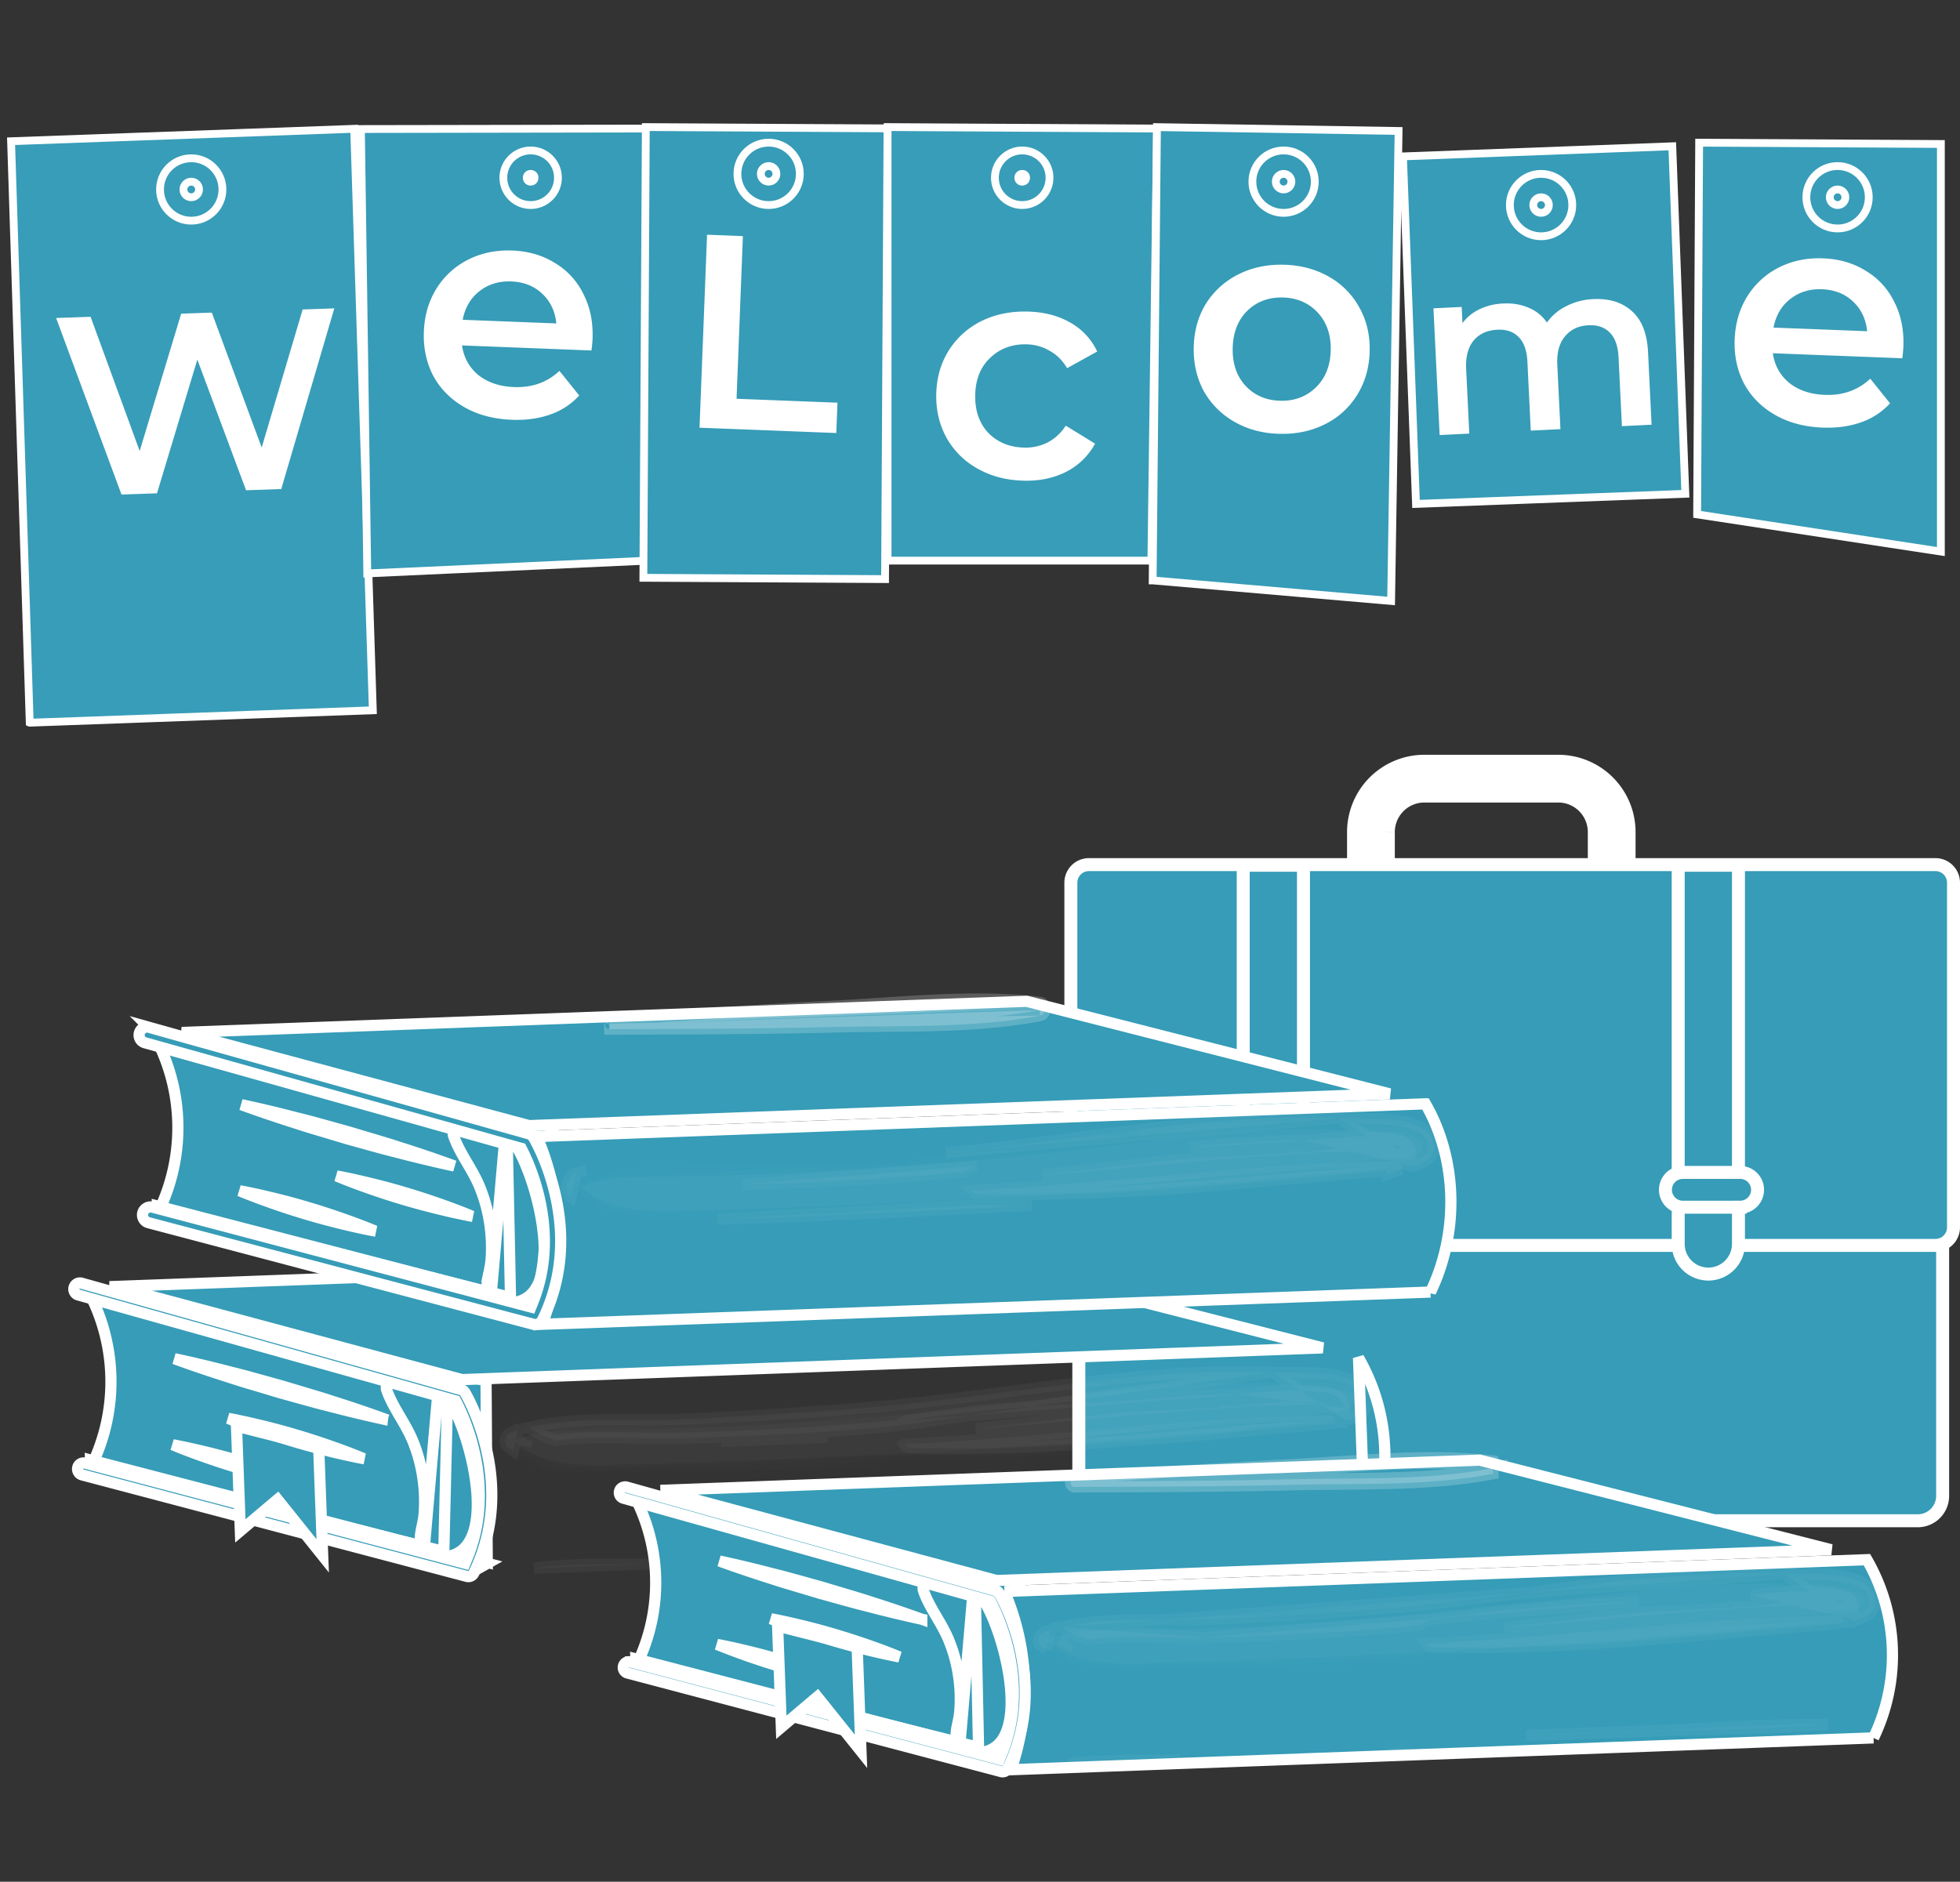 <svg width="151" height="145" viewBox="0 0 151 145" fill="none" xmlns="http://www.w3.org/2000/svg"><rect x="0" y="0" width="151" height="145" fill="#333333" stroke="none"/><path d="M120.054 71.118h-10.319a4.117 4.117 0 0 1-4.117-4.119v-2.88A4.117 4.117 0 0 1 109.735 60h10.314a4.117 4.117 0 0 1 4.117 4.118V67a4.106 4.106 0 0 1-4.112 4.119z" stroke="#fff" stroke-width="3.679" stroke-miterlimit="10"/><path d="M147.741 117.185H85.034a1.92 1.92 0 0 1-1.921-1.922V69.336a1.92 1.92 0 0 1 1.921-1.922h62.707a1.92 1.92 0 0 1 1.922 1.922v45.927a1.92 1.92 0 0 1-1.922 1.922z" fill="#369CB7" stroke="#fff"/><path d="M149.107 95.968H83.893a1.394 1.394 0 0 1-1.393-1.394V68.018c0-.77.624-1.394 1.393-1.394h65.214c.769 0 1.393.624 1.393 1.394v26.556c0 .77-.624 1.394-1.393 1.394z" fill="#369CB7" stroke="#fff"/><path d="M98.1 98.176a2.323 2.323 0 0 1-2.321-2.322V66.672h4.642v29.182a2.323 2.323 0 0 1-2.321 2.322z" fill="#369CB7" stroke="#fff"/><path d="M100.553 93.023h-4.416a1.34 1.34 0 0 1 0-2.681h4.416a1.34 1.34 0 0 1 0 2.68zm31.058 5.153a2.322 2.322 0 0 1-2.321-2.322V66.672h4.642v29.182a2.323 2.323 0 0 1-2.321 2.322z" fill="#369CB7" stroke="#fff"/><path d="M134.064 93.023h-4.416a1.34 1.34 0 0 1 0-2.681h4.416a1.34 1.34 0 0 1 0 2.68z" fill="#369CB7" stroke="#fff"/><path d="M2.29 55.688L.853 10.883l26.432-.958 1.438 44.807-26.431.957z" fill="#389DB8" stroke="#fff" stroke-width=".601"/><path d="M49.703 43.212l-21.407.973-.491-34.242 22.264-.037-.366 33.306zm58.382-31.161l20.75-.78 1.005 26.779-20.75.78z" fill="#369CB7" stroke="#fff" stroke-width=".601"/><path d="M88.703 43.2H68.38V9.792l20.76.113-.437 33.295z" fill="#389DB8" stroke="#fff" stroke-width=".601"/><path fill="#369CB7" stroke="#fff" stroke-width=".601" d="M49.754 9.792l18.62.1-.188 34.731-18.62-.1z"/><path d="M130.904 10.995l18.622.1v31.407l-18.777-2.865.155-28.642z" fill="#389DB8" stroke="#fff" stroke-width=".601"/><path d="M88.803 44.725l.33-34.93 18.615.297-.576 36.218-18.369-1.585z" fill="#369CB7" stroke="#fff" stroke-width=".601"/><path d="M25.755 23.763l-4.086 13.92-2.713.094-3.753-10.067-3.109 10.304-2.733.094-5.037-13.604 2.655-.092 3.782 10.341 3.197-10.582 2.36-.082 3.843 10.398 3.156-10.64 2.438-.084zm19.896 2.365c-.008.206-.035.499-.082.879l-9.976-.389c.139.943.562 1.707 1.27 2.29.725.57 1.635.875 2.73.918 1.397.054 2.566-.361 3.506-1.247l1.524 1.896a5.378 5.378 0 0 1-2.227 1.463c-.886.315-1.877.451-2.972.409-1.397-.055-2.616-.38-3.658-.977-1.042-.597-1.837-1.4-2.386-2.406-.532-1.022-.774-2.16-.725-3.414.048-1.238.369-2.338.963-3.3a6.06 6.06 0 0 1 2.448-2.242c1.021-.517 2.159-.75 3.413-.702 1.238.048 2.33.37 3.277.962a5.625 5.625 0 0 1 2.195 2.399c.517 1.005.75 2.16.7 3.46zm-6.265-4.441c-.952-.037-1.773.217-2.462.762-.672.53-1.098 1.261-1.277 2.192l7.214.281c-.092-.925-.451-1.687-1.08-2.283-.628-.597-1.427-.914-2.395-.952zm107.252 5.043c-.008.206-.036.498-.082.878l-9.976-.388c.138.943.562 1.706 1.27 2.29.725.57 1.635.875 2.73.917 1.397.055 2.566-.36 3.506-1.246l1.524 1.895a5.377 5.377 0 0 1-2.227 1.463c-.886.316-1.877.452-2.972.41-1.397-.055-2.616-.38-3.658-.978-1.042-.597-1.837-1.399-2.386-2.406-.533-1.022-.775-2.16-.726-3.414.049-1.238.37-2.338.963-3.3a6.068 6.068 0 0 1 2.448-2.242c1.022-.516 2.16-.75 3.413-.701 1.238.048 2.331.369 3.277.962a5.629 5.629 0 0 1 2.196 2.398c.517 1.006.75 2.16.7 3.461zm-6.265-4.442c-.953-.037-1.773.218-2.462.763-.672.53-1.098 1.26-1.278 2.192l7.214.28c-.091-.925-.451-1.686-1.079-2.283-.629-.596-1.427-.914-2.395-.951zm-61.509 14.75c-1.318-.03-2.495-.336-3.53-.916a6.149 6.149 0 0 1-2.4-2.367c-.564-1.014-.832-2.148-.803-3.403.029-1.254.349-2.367.959-3.338a6.19 6.19 0 0 1 2.483-2.254c1.06-.532 2.258-.782 3.592-.751 1.255.029 2.344.308 3.27.838a4.932 4.932 0 0 1 2.093 2.24L82.21 28.37c-.351-.596-.802-1.044-1.351-1.342a3.6 3.6 0 0 0-1.776-.494c-1.112-.026-2.041.318-2.788 1.032-.747.697-1.135 1.65-1.163 2.857-.028 1.206.307 2.183 1.005 2.93.714.732 1.635 1.11 2.762 1.137a3.76 3.76 0 0 0 1.796-.388c.563-.289 1.034-.723 1.413-1.302l2.256 1.387a5.209 5.209 0 0 1-2.219 2.165c-.949.487-2.042.715-3.28.687zm19.718-3.609c-1.287-.03-2.44-.335-3.459-.914a6.19 6.19 0 0 1-2.376-2.367c-.549-1.014-.808-2.148-.78-3.402.03-1.255.341-2.368.936-3.339a6.19 6.19 0 0 1 2.483-2.254c1.045-.532 2.21-.783 3.497-.754 1.302.03 2.463.335 3.482.915a6.024 6.024 0 0 1 2.352 2.366c.565.998.833 2.125.804 3.379-.029 1.255-.349 2.375-.959 3.362a6.028 6.028 0 0 1-2.46 2.255c-1.045.532-2.218.783-3.52.753zm.059-2.549c1.095.025 2.009-.319 2.74-1.033.732-.714 1.111-1.666 1.139-2.857.027-1.191-.308-2.16-1.005-2.907-.698-.747-1.595-1.133-2.69-1.159-1.096-.025-2.01.32-2.741 1.033-.716.715-1.088 1.667-1.115 2.858-.027 1.191.3 2.16.981 2.906.698.747 1.595 1.134 2.69 1.159zm24.113-7.832c1.231-.06 2.223.252 2.978.936.753.672 1.165 1.721 1.235 3.148l.272 5.595-2.285.111-.259-5.302c-.041-.854-.262-1.484-.66-1.893-.4-.42-.953-.613-1.66-.579-.768.038-1.371.324-1.809.858-.439.523-.636 1.253-.59 2.192l.242 4.955-2.286.112-.258-5.303c-.042-.854-.262-1.484-.661-1.893-.399-.42-.952-.613-1.659-.578-.78.038-1.39.318-1.829.84-.426.522-.617 1.258-.57 2.21l.241 4.954-2.285.112-.476-9.765 2.176-.106.06 1.244a3.559 3.559 0 0 1 1.323-1.073 4.659 4.659 0 0 1 1.811-.436c.732-.036 1.384.073 1.959.326.586.24 1.057.62 1.412 1.14a3.993 3.993 0 0 1 1.496-1.264 4.968 4.968 0 0 1 2.082-.54zm-68.282-4.961l2.761.108-.488 12.532 7.774.303-.09 2.337-10.537-.41.58-14.87z" fill="#fff"/><circle cx="14.733" cy="14.599" r=".601" stroke="#fff" stroke-width=".601"/><circle cx="14.733" cy="14.6" r="2.404" stroke="#fff" stroke-width=".601"/><circle cx="59.216" cy="13.397" r=".601" stroke="#fff" stroke-width=".601"/><circle cx="59.216" cy="13.397" r="2.404" stroke="#fff" stroke-width=".601"/><circle cx="98.889" cy="13.998" r=".601" stroke="#fff" stroke-width=".601"/><circle cx="98.889" cy="13.998" r="2.404" stroke="#fff" stroke-width=".601"/><circle cx="118.726" cy="15.801" r=".601" stroke="#fff" stroke-width=".601"/><circle cx="118.726" cy="15.802" r="2.404" stroke="#fff" stroke-width=".601"/><circle cx="141.568" cy="15.2" r=".601" stroke="#fff" stroke-width=".601"/><circle cx="141.568" cy="15.2" r="2.404" stroke="#fff" stroke-width=".601"/><circle cx="40.882" cy="13.698" r=".301" stroke="#fff" stroke-width=".601"/><circle cx="40.882" cy="13.697" r="2.104" stroke="#fff" stroke-width=".601"/><circle cx="78.752" cy="13.698" r=".301" stroke="#fff" stroke-width=".601"/><circle cx="78.752" cy="13.697" r="2.104" stroke="#fff" stroke-width=".601"/><path d="M6.774 99.427l.206.41a14.807 14.807 0 0 1 .148 12.954l30.41 7.602-.092-14.001-30.672-6.965z" fill="#369CB7" stroke="#fff" stroke-width=".861"/><path d="M7.011 113.414l29.039 7.892 1.505-.841-30.577-7.961.033.91zM8.85 99.13l26.75 7.178 66.304-2.445-27.971-7.134-65.083 2.4zm95.812 5.5v-.001.001zm0 0a15.165 15.165 0 0 1 .521 14.166l-.521-14.166zm-78.488 3.928c1.323.332 2.575.627 3.675.863a101.894 101.894 0 0 0-4.187-1.423 55.193 55.193 0 0 0-1.625-.507l-.003-.001-.781-.233c-.51-.152-1.024-.305-1.54-.461l-.874-.243c-.487-.136-.972-.271-1.456-.401l-.008-.003c-.476-.138-.941-.254-1.408-.371-.283-.071-.566-.142-.853-.218a92.958 92.958 0 0 0-3.676-.864c1.06.388 2.28.807 3.583 1.229l.605.194c.535.173 1.074.347 1.626.508l.003.001.78.232c.51.153 1.025.306 1.541.462l.924.256c.473.132.943.262 1.407.388l.004.001c.466.132.923.248 1.38.363.294.075.587.149.883.228zm-4.79 5.365c.845.205 1.648.377 2.355.509-.663-.276-1.43-.57-2.253-.863a58.45 58.45 0 0 0-2.892-.946 52.28 52.28 0 0 0-2.932-.785h-.003a46.938 46.938 0 0 0-2.354-.51c.663.277 1.43.571 2.253.864h.001c.91.326 1.898.65 2.891.946.991.295 1.99.556 2.934.785z" fill="#369CB7" stroke="#fff" stroke-width=".861"/><g opacity=".2" fill="#fff"><g opacity=".2"><mask id="a"><path d="M102.415 109.499a766.671 766.671 0 0 1-55.084 3.379c-2.729.065-5.762.01-7.74-1.87 1.749-.742 3.713-.758 5.622-.773a298.69 298.69 0 0 0 32.715-2.086c8.484-1.01 17.088-2.381 25.509-.969.365.064.787.174.918.518.246.632-.68 1.036-1.361 1.082-10.927.717-21.855 1.427-32.782 2.144"/></mask><path d="M102.415 109.499a766.671 766.671 0 0 1-55.084 3.379c-2.729.065-5.762.01-7.74-1.87 1.749-.742 3.713-.758 5.622-.773a298.69 298.69 0 0 0 32.715-2.086c8.484-1.01 17.088-2.381 25.509-.969.365.064.787.174.918.518.246.632-.68 1.036-1.361 1.082-10.927.717-21.855 1.427-32.782 2.144"/><path d="M47.331 112.878l.022.86h-.001l-.02-.86zm-7.74-1.87l-.593.624-.952-.905 1.209-.512.335.793zm5.622-.773l.008.861h-.001l-.007-.861zm32.715-2.086l-.102-.854.102.854zm25.509-.969l.142-.848h.005l-.147.848zm.918.518l-.802.312-.002-.006.804-.306zm-1.361 1.082l.058.859h-.001l-.057-.859zm-.496 1.576a767.189 767.189 0 0 1-55.145 3.382l-.043-1.721a766.088 766.088 0 0 0 55.021-3.374l.167 1.713zm-55.146 3.382c-1.367.033-2.884.039-4.324-.218-1.448-.259-2.879-.794-4.03-1.888l1.185-1.248c.827.785 1.902 1.218 3.148 1.441 1.253.224 2.617.225 3.98.192l.041 1.721zm-8.097-3.523c1.934-.82 4.077-.826 5.951-.841l.014 1.722c-1.943.015-3.73.041-5.294.704l-.671-1.585zm5.95-.841a298.208 298.208 0 0 0 32.62-2.079l.205 1.709a299.91 299.91 0 0 1-32.81 2.092l-.015-1.722zm32.621-2.079c8.426-1.004 17.18-2.401 25.753-.963l-.284 1.697c-8.27-1.387-16.722-.043-25.265.975l-.204-1.709zm25.758-.963c.196.034.488.093.764.222.286.134.638.383.811.837l-1.608.613a.272.272 0 0 0 .068.105c.018.017.024.016 0 .004a.851.851 0 0 0-.123-.041 2.157 2.157 0 0 0-.206-.043l.294-1.697zm1.573 1.053c.149.383.127.778-.043 1.122a1.736 1.736 0 0 1-.622.674c-.435.282-.987.427-1.44.458l-.116-1.717c.103-.007.224-.029.343-.065.121-.037.214-.081.274-.12.066-.043.046-.049.017.01a.362.362 0 0 0-.035.14c-.002.057.009.1.018.123l1.604-.625zm-2.106 2.254c-5.464.359-10.928.716-16.392 1.072l-16.39 1.072-.113-1.717c5.463-.359 10.927-.716 16.391-1.073 5.464-.356 10.927-.713 16.391-1.072l.113 1.718z" mask="url(#a)"/></g><path opacity=".2" d="M97.243 108.345c-3.462.16-6.928.436-10.388.741-1.129.099-2.256.201-3.382.303-2.772.252-5.537.502-8.296.708 1.093-.122 2.185-.247 3.276-.371 2.718-.309 5.432-.618 8.143-.887l.878-.043c2.209-.108 4.416-.216 6.615-.359m3.154-.092a136.86 136.86 0 0 1 2.216-.085 123.004 123.004 0 0 1 2.77-.054 3.255 3.255 0 0 0-.437-.089 9.288 9.288 0 0 0-1.232-.067 9.694 9.694 0 0 1-.375-.007c-.234-.011-.47-.015-.708-.015v.01-.01l-.114.001a27.53 27.53 0 0 0-2.191.126c-.346.032-.696.067-1.047.102l-.607.06m1.725.028a52.178 52.178 0 0 0-1.725-.028m1.725.028l-1.725-.028m-1.43.12l-.006-.104c.479-.011.957-.017 1.436-.016m-1.43.12c.47-.031.949-.074 1.43-.12m-1.43.12l-.006-.104 1.436-.016m-.042-.861l.541-.054c.355-.035.714-.071 1.077-.104 1.04-.095 2.1-.163 3.132-.115h.002c.052.003.139.004.251.004.345.003.925.006 1.433.078.344.048.715.133 1.015.296.308.167.597.453.625.898a.07.07 0 0 1 .001.014l-8.077-1.017zm0 0c-2.725 0-5.448.188-8.14.446l-.796.078c-5.496.271-11.04.575-16.443 1.447l25.38-1.971zm-26.267 2.4a197.25 197.25 0 0 1-4.875.408c-4.079.29-8.17.469-12.265.571-.972.024-1.98.004-3.013-.018l-.18-.004a87.653 87.653 0 0 0-2.952-.03 27.12 27.12 0 0 0-3.127.2c-.75-.24-1.438-.565-2.04-.997 1.658-.38 3.397-.52 5.168-.57 1.05-.03 2.105-.027 3.158-.025l.247.001c1.133.003 2.264.002 3.37-.042 5.017-.206 10.022-.53 15.022-.966 3.362-.292 6.743-.731 10.12-1.168a473.65 473.65 0 0 1 5.048-.637c5.058-.602 10.105-1.041 15.137-.835l-28.818 4.112zm0 0a1.63 1.63 0 0 1 .888-.429l-.888.429zm33.649-.206a.547.547 0 0 0-.011-.157c-.056-.267-.251-.434-.458-.427h-.01c-5.127.032-10.282.422-15.45.877-1.122.099-2.246.201-3.37.303-4.044.366-8.092.734-12.123.959l-1.745.097a.51.51 0 0 0 .065.082c.093.097.248.183.5.19h.002c8.138.241 16.47-.492 24.702-1.217 2.237-.197 4.465-.393 6.681-.569h.001c.357-.028.782-.067 1.216-.138zm.855-.185c.222-.064.436-.139.632-.23.401-.185.685-.412.836-.682.144-.255.203-.608.038-1.129-.143-.45-.487-.792-1.019-1.05-.538-.262-1.233-.42-1.996-.51-.759-.091-1.558-.111-2.293-.114-.251-.001-.498.001-.733.002-.44.003-.84.005-1.15-.008l5.685 3.721zm-63.81.74c-.172.049-.342.101-.51.156h-.001c-.214.07-.394.273-.457.522-.062.24-.003.461.176.606.142.115.285.223.43.327.067-.304.136-.608.204-.911l.157-.7zm.68.895l-.077.346.116-.515-.038.169zm14.96-.031c2.735-.097 5.468-.207 8.2-.332l-8.2.332z" stroke="#fff" stroke-width=".861"/></g><path d="M33.924 107.718l.238-.11a.25.25 0 0 1 .158-.022c.041.009.096.034.154.11l-.55.022zm0 0l-.207-.16m.207.16l-.207-.16m0 0c-.997-.772-2.157-1.125-3.512-1.075-.299.011-.513.328-.423.591v.003c.228.679.579 1.302.962 1.958l.09.154c.352.599.724 1.233 1 1.925.7 1.747.978 3.63.845 5.497-.022.306-.08.605-.137.876l-.022.105c-.05.238-.094.452-.12.661-.057.463-.01.823.276 1.154v.001m1.04-11.85l-1.04 11.85m0 0c.353.41.927.608 1.506.563l-1.506-.563zm1.506.563c.582-.045 1.028-.224 1.374-.491.348-.269.617-.645.814-1.118.398-.957.478-2.264.337-3.686-.14-1.412-.494-2.889-.92-4.157-.43-1.277-.92-2.299-1.313-2.823l-.292 12.275z" fill="#369CB7" stroke="#fff" stroke-width=".861"/><path d="M36.5 121.23l.001-.001c1.7-3.464 1.577-6.87.999-9.462-.58-2.595-1.61-4.348-1.684-4.47l-.001-.002a.462.462 0 0 0-.275-.212l-.003-.001L6.261 98.87H6.26a.474.474 0 0 0-.252.912l28.91 8.107.18.051.086.167c.664 1.294 3.053 6.575.785 12.012l-.144.346-.363-.096-28.899-7.626h-.002a.466.466 0 0 0-.57.33v.006a.468.468 0 0 0 .33.571l.003.001 29.638 7.822.012.003.01.003a.464.464 0 0 0 .516-.249z" fill="#369CB7" stroke="#fff" stroke-width=".861"/><path opacity=".2" d="M62.769 98.222c4.09-.032 8.23-.065 12.132-.821a.177.177 0 0 0 .015-.086.177.177 0 0 0-.021-.084c-3.946-.466-8.073-.194-12.155.074a222.43 222.43 0 0 1-3.74.226c-4.786.235-9.559.561-14.337.9 4.792-.018 9.58-.04 14.363-.158 1.237-.03 2.488-.04 3.743-.05z" fill="#fff" stroke="#fff" stroke-width=".861"/><g opacity=".2" fill="#fff"><g opacity=".2"><mask id="b"><path d="M103.899 117.627l-32.12 1.185 32.12-1.185z"/></mask><path d="M103.899 117.627l-32.12 1.185 32.12-1.185z"/><path d="M103.931 118.487l-.063.002-.063.003-.063.002-.062.002-.063.003-.063.002-.063.002-.062.003-.063.002-.063.002-.063.003-.062.002-.063.002-.063.003-.063.002-.062.002a1.325 1.325 0 0 1-.063.002l-.063.003-.063.002-.062.002-.063.003-.063.002-.063.002-.062.003-.063.002a1.325 1.325 0 0 1-.063.002l-.063.003-.062.002-.063.002-.063.003-.063.002-.062.002-.063.003-.063.002-.063.002-.062.002-.063.003-.063.002-.063.002-.062.003-.063.002-.063.002-.063.003-.062.002a1.325 1.325 0 0 1-.063.002l-.063.003-.063.002-.062.002-.063.003-.063.002-.063.002-.062.002-.063.003-.063.002-.063.002-.062.003-.063.002a1.325 1.325 0 0 1-.063.002l-.063.003-.062.002-.063.002-.063.003-.063.002-.062.002-.063.003-.063.002-.063.002-.062.003-.063.002-.063.002-.063.002-.062.003-.063.002-.063.002-.063.003-.062.002-.063.002-.063.003-.063.002-.062.002-.063.003-.063.002-.063.002-.062.003-.063.002-.063.002-.063.002-.062.003-.063.002-.063.002-.063.003-.062.002-.063.002-.063.003-.063.002-.062.002-.063.003-.063.002-.063.002-.062.003-.063.002-.063.002-.063.003-.062.002-.063.002-.063.002-.063.003-.062.002-.063.002-.063.003-.063.002-.062.002-.063.003-.063.002-.063.002-.062.003-.063.002-.063.002-.063.003-.062.002-.063.002-.063.003-.063.002-.062.002-.063.002-.063.003-.062.002-.063.002-.063.003-.063.002-.062.002-.063.003-.063.002-.063.002-.062.003-.063.002-.063.002-.063.003-.062.002-.063.002-.063.002-.063.003-.062.002-.063.002-.063.003-.063.002-.062.002-.063.003-.063.002-.063.002-.062.003-.063.002-.063.002-.063.003-.062.002-.063.002-.063.003-.063.002-.062.002-.063.002-.063.003-.063.002-.062.002-.063.003-.063.002-.063.002-.062.003-.063.002-.063.002-.063.003-.062.002-.063.002-.063.003-.063.002-.062.002-.063.003-.063.002-.063.002-.062.002-.063.003-.063.002-.063.002-.062.003-.063.002-.063.002-.062.003-.063.002-.063.002-.063.003-.062.002-.063.002-.063.003-.063.002-.062.002-.063.002-.063.003-.063.002-.062.002-.063.003-.063.002-.063.002-.062.003-.063.002-.063.002-.063.003-.062.002-.063.002-.063.003-.063.002-.062.002-.063.003-.063.002-.063.002-.062.002-.063.003-.063.002-.063.002-.062.003-.063.002-.063.002-.063.003-.062.002-.063.002-.063.003-.062.002-.063.002-.063.003-.063.002-.062.002-.063.002-.063.003-.063.002-.062.002-.063.003-.063.002-.063.002-.062.003-.063.002-.063.002-.063.003-.062.002-.063.002-.063.003-.063.002-.062.002-.063.003-.063.002-.063.002-.062.002-.063.003-.063.002-.062.002-.063.003-.063.002-.063.002-.062.003-.063.002-.063.002-.063.003-.062.002-.063.002-.063.003-.063.002-.062.002-.063.002-.063.003-.063.002-.062.002-.063.003-.063.002-.063.002-.062.003-.063.002-.063.002-.062.003-.063.002-.063.002-.063.003-.062.002-.063.002-.063.003-.063.002-.062.002-.063.002-.063.003-.063.002-.062.002-.063.003-.063.002-.063.002-.062.003-.063.002-.063.002-.062.003-.063.002-.063.002-.063.003-.062.002-.063.002-.063.002-.063.003-.062.002-.063.002-.063.003-.063.002-.062.002-.063.003-.063.002-.063.002-.062.003-.063.002-.063.002-.062.003-.063.002-.063.002-.063.003-.062.002-.063.002-.063.002-.063.003-.062.002-.063.002-.063.003-.063.002-.062.002-.063.003-.063.002-.062.002a88306028133.164 88306028133.164 0 0 1-.126.005l-.063.002-.062.003-.063.002-.063.002-.063.002-.062.003-.063.002-.063.002-.063.003-.062.002-.063.002a88306028133.164 88306028133.164 0 0 1-.125.005l-.063.002-.063.003-.063.002-.062.002-.063.003-.063.002-.063.002-.062.003-.063.002-.063.002-.062.002-.063.003-.063.002-.063.002-.062.003-.063.002-.063.002-.063.003-.062.002-.063.002-.063.003-.062.002-.063.002-.063.003-.063.002-.062.002-.063.002-.063.003-.063.002-.062.002-.063.003-.063.002-.063.002-.062.003-.063.002-.063.002-.062.003-.063.002-.063.002-.063.003-.062.002-.063.002-.063.003-.063.002-.062.002-.063.002-.063.003-.062.002-.063.002-.063.003-.063.002-.062.002-.063.003-.063.002-.062.002-.063.003-.063.002-.063.002-.062.003-.063.002-.063.002-.063.002-.062.003-.063.002-.063.002-.062.003-.063.002-.063.002-.063.003-.062.002-.063.002-.063.003-.063.002-.062.002-.063.003-.063.002-.062.002-.063.002-.063.003-.063.002-.062.002-.063.003-.063.002-.062.002-.063.003-.063.002-.063.002-.062.003-.063.002-.063.002-.062.003-.063.002-.063.002-.063.003-.062.002-.063.002-.063.002-.063.003-.062.002-.063.002-.063.003-.062.002-.063.002-.063.003-.063.002-.062.002-.063.003-.063.002-.062.002-.063.003-.063.002-.063.002-.062.002-.063.003-.063.002-.062.002-.063.003-.063.002-.063.002-.062.003-.063.002-.063.002-.062.003-.063.002-.063.002-.063.003-.062.002-.063.002-.063.002-.062.003-.063.002-.063.002-.063.003-.062.002-.063.002-.063.003-.062.002-.063.002-.063.003-.063.002-.062.002-.063.003-.063.002-.062.002-.063.002-.063.003-.063.002-.062.002-.063.003-.063.002-.062.002-.063.003-.063.002-.063.002-.062.003-.063.002-.063.002-.062.003-.063.002-.063.002-.063.003-.062.002-.063.002-.063.002-.062.003-.063.002-.063.002-.063.003-.062.002-.064-1.72.063-.003.063-.002.063-.002.062-.003.063-.002.063-.002.062-.002.063-.003.063-.002.062-.002.063-.003.063-.002.063-.002.062-.003.063-.002.063-.002.062-.003.063-.002.063-.002.063-.003.062-.002.063-.002.063-.003.062-.002.063-.002.063-.002.063-.003.062-.002.063-.002.063-.003.062-.002.063-.002.063-.003.063-.002.062-.002.063-.003.063-.002.062-.002.063-.003.063-.002.063-.002.062-.002.063-.003.063-.002.062-.002.063-.003.063-.002.063-.002.062-.003.063-.002.063-.002.062-.003.063-.002.063-.002.063-.003.062-.002.063-.002.063-.002.062-.003.063-.002.063-.002.063-.003.062-.002.063-.002.063-.003.063-.002.062-.002.063-.003.063-.002.062-.002.063-.003.063-.002.063-.002.062-.003.063-.002.063-.002.062-.002.063-.003.063-.002.063-.002.062-.003.063-.002.063-.002.062-.003.063-.002.063-.002.063-.003.062-.002.063-.002.063-.003.063-.002.062-.002.063-.002.063-.003.062-.002.063-.002.063-.003.063-.002.062-.002.063-.003.063-.002.062-.002.063-.003.063-.002.063-.002.062-.003.063-.002.063-.002.063-.002.062-.003.063-.002.063-.002.062-.003.063-.002.063-.002.063-.003.062-.002.063-.002.063-.003.063-.002.062-.002.063-.003.063-.002.062-.002.063-.003.063-.002.063-.002.062-.002.063-.003.063-.002.063-.002.062-.003.063-.002.063-.002.062-.003.063-.002.063-.002.063-.003.062-.002.063-.002.063-.003.063-.002.062-.002.063-.002.063-.003.062-.002.063-.002.063-.003.063-.002.062-.002.063-.003.063-.002.063-.002.062-.003.063-.002.063-.002.062-.003.063-.002.063-.002.063-.002.062-.003.063-.002.063-.002.063-.003.062-.002.063-.002.063-.003.062-.002.063-.002.063-.003.063-.002.062-.002.063-.003.063-.002.063-.002.062-.003.063-.002.063-.002.063-.002.062-.003.063-.002.063-.002.062-.003.063-.002.063-.002.063-.003.062-.002.063-.002.063-.003.063-.002.062-.002.063-.003.063-.002.063-.002.062-.002.063-.003.063-.002.062-.002.063-.003.063-.002.063-.002.062-.003.063-.002.063-.002.063-.003.062-.002.063-.002.063-.003.063-.002.062-.002.063-.003.063-.002.062-.002.063-.002.063-.003.063-.002.062-.002.063-.003.063-.002.063-.002.062-.003.063-.002.063-.002.063-.003.062-.002.063-.002.063-.003.063-.002.062-.002.063-.002.063-.003.062-.002.063-.002.063-.003.063-.002.062-.002.063-.003.063-.002.063-.002.062-.003.063-.002.063-.002.063-.003.062-.002.063-.002.063-.003.063-.002.062-.002.063-.002.063-.003.063-.002.062-.002.063-.003.063-.002.062-.002.063-.003.063-.002.063-.002.062-.003.063-.002.063-.002.063-.003.062-.002.063-.002.063-.002.063-.003.062-.002.063-.002.063-.003.063-.002.062-.002.063-.003.063-.002.063-.002.062-.003.063-.002.063-.002.062-.003.063-.002.063-.002.063-.003.062-.002.063-.002.063-.002.063-.003.062-.002.063-.002.063-.003.063-.002.062-.002.063-.003.063-.002.063-.002.062-.003.063-.002.063-.002.063-.003.062-.002.063-.002.063-.002.063-.003.062-.002.063-.002.063-.003.063-.002.062-.002.063-.003.063-.002.063-.002.062-.003.063-.002.063-.002.062-.003.063-.002.063-.002.063-.003.062-.002.063-.002.063-.002.063-.003.062-.002.063-.002.063-.003.063-.002.062-.002.063-.003.063-.002.063-.002.062-.003.063-.002.063-.002.063-.003.062-.002.063-.002.063-.003.063-.002.062-.002.063-.002.063-.003.063-.002.062-.002.063-.003.063-.002.063-.002.062-.003.063-.002.063-.002.063-.003.062-.002.063-.002.063-.003.063-.002.062-.002.063-.002.063-.003.062-.002.063-.002.063-.003.063-.002.062-.002.063-.003.063-.002.063-.002.062-.003.063-.002.063-.002.063-.003.062-.002.063-.002.063-.003.063-.002.062-.002.063-.002.063-.003.063-.002.062-.002.063-.003.063-.002.063-.002.062-.003.063-.002.063-.002.063-.003.062-.002.063-.002.063-.003.063-.002.062-.002.063-.002.063-.003.063-.002.062-.002.063-.003.063-.002.063-.002.062-.003.063-.002.063-.002.063-.003.062-.002.063-.002.063-.003.063-.002.062-.002.063-.003.063-.002.063-.002.062-.002.063-.003.063-.002.063-.002.062-.003.063-.002.063-.002.063-.003.062-.002.063-.002.063-.003.063-.002.062-.002.063-.003.063-.002.063-.002.062-.003.063-.002.063-.002.063-.002.062-.003.063-.002.063-.002.063-.003.062-.002.063-.002.063-.003.063-.002.062-.002.063-.003.063-.002.063-.002.062-.003.063-.002.063-.002.063-.002.062-.003.063-.002.063-.002.063-.003.062-.002.063-.002.063-.003.062-.002.063-.002.063-.003.063-.002.062-.002.063-.003.063-.002.063-.002a26.57 26.57 0 0 0 .125-.005l.063-.002.063-.002.062-.003.063-.002.063-.002a89169444779.562 89169444779.562 0 0 1 .125-.005l.063-.002.063-.003.063-.002.062-.002.063-.003.063-.002.063-.002.062-.003.063-.002.063-.002.063-.003.062-.002.063-.002.063-.002.063-.003.062-.002.063-.002.063-.003.063-.002.062-.002.063-.003.063-.002.063-.002.062-.003.063-.002.063-.002.063-.003.062-.002.063-.002.063-.002.063-.003.062-.002.063-.002.063-.003.063-.002.062-.002.063-.003.063-.002.063-.002.062-.003.063-.002.063-.002.063-.003.062-.002.063-.002.064 1.72z" mask="url(#b)"/></g><path opacity=".2" d="M91.376 118.166c3.489-.08 6.985-.16 10.435-.464-3.414-.046-6.862.127-10.303.3-1.224.061-2.448.122-3.669.174-1.306.055-2.618.101-3.932.146-2.33.081-4.667.162-6.989.297 2.325-.037 4.66-.128 6.99-.219 1.315-.051 2.627-.103 3.934-.144 1.176-.036 2.355-.063 3.534-.09z" stroke="#fff" stroke-width=".861"/></g><g opacity=".2" fill="#fff"><g opacity=".2"><mask id="c"><path d="M68.06 119.849l-1.802.066 1.803-.066z"/></mask><path d="M68.06 119.849l-1.802.066 1.803-.066z"/><path d="M68.092 120.709h-.017l-.004.001h-.024l-.004.001h-.021l-.003.001h-.025l-.004.001h-.024l-.004.001h-.024l-.004.001h-.021l-.003.001h-.025l-.003.001h-.025l-.004.001h-.021l-.003.001h-.025l-.003.001h-.025l-.003.001h-.025l-.004.001h-.021l-.003.001h-.025l-.003.001h-.025l-.004.001h-.021l-.003.001h-.025l-.003.001h-.025l-.004.001h-.021l-.003.001h-.025l-.003.001h-.025l-.004.001h-.024l-.004.001h-.021l-.003.001h-.025l-.004.001h-.024l-.004.001h-.021l-.003.001h-.025l-.004.001h-.024l-.004.001h-.021l-.004.001h-.024l-.004.001h-.024l-.004.001h-.021l-.004.001h-.024l-.004.001h-.025l-.003.001h-.021l-.004.001h-.025l-.003.001h-.025l-.003.001h-.025l-.004.001h-.021l-.003.001h-.025l-.003.001h-.025l-.004.001h-.021l-.003.001h-.025l-.004.001h-.024l-.004.001h-.021l-.003.001h-.025l-.004.001H66.8l-.004.001h-.021l-.003.001h-.025l-.004.001h-.024l-.004.001h-.024l-.004.001h-.021l-.004.001h-.024l-.004.001h-.024l-.004.001h-.021l-.003.001h-.025l-.004.001h-.024l-.004.001h-.021l-.003.001h-.025l-.004.001h-.024l-.004.001h-.024l-.004.001h-.021l-.003.001h-.025l-.003.001h-.025l-.003.001h-.021l-.004.001h-.021l-.064-1.72h.011l.004-.001h.024l.004-.001h.021l.003-.001h.025l.003-.001h.025l.003-.001h.025l.004-.001h.021l.003-.001h.025l.003-.001h.025l.003-.001h.022l.004-.001h.024l.004-.001h.024l.003-.001h.025l.003-.001h.021l.004-.001h.025l.003-.001h.025l.003-.001h.022l.004-.001h.025l.003-.001h.024l.003-.001h.025l.003-.001h.022l.003-.001h.025l.003-.001h.025l.004-.001h.021l.003-.001h.025l.003-.001h.025l.004-.001h.021l.003-.001h.026l.004-.001h.024l.004-.001h.021l.003-.001h.024l.004-.001h.024l.004-.001h.021l.004-.001h.024l.004-.001h.024l.004-.001h.025l.003-.001h.021l.004-.001h.025l.003-.001h.026l.003-.001h.02l.004-.001h.025l.003-.001h.025l.003-.001h.022l.003-.001h.025l.003-.001h.025l.003-.001h.022l.003-.001h.025l.003-.001h.025l.004-.001h.021l.003-.001h.025l.003-.001h.025l.004-.001h.024l.004-.001h.021l.003-.001h.025l.003-.001h.026l.004-.001h.021l.003-.001h.024l.003-.001h.025l.004-.001h.024l.004-.001h.021l.003-.001h.025l.003-.001h.025l.004-.001h.021l.003-.001h.025l.003-.001h.025l.003-.001h.025l.003-.001h.021l.004-.001.063 1.721z" mask="url(#c)"/></g><g opacity=".2"><mask id="d"><path d="M68.073 120.177c-.613.015-1.258.095-1.857-.078a.19.19 0 0 1-.013-.363c.584-.217 1.233-.185 1.846-.214.417-.016.441.646.024.655z"/></mask><path d="M68.073 120.177c-.613.015-1.258.095-1.857-.078a.19.19 0 0 1-.013-.363c.584-.217 1.233-.185 1.846-.214.417-.016.441.646.024.655z"/><path d="M68.073 120.177l-.022-.861h.004l.018.861zm-1.857-.078l.223-.832.008.002.009.003-.24.827zm-.013-.363l.3.807-.008.003-.008.003-.284-.813zm1.846-.214l-.042-.86h.01l.032.86zm.046 1.515c-.49.012-1.35.11-2.118-.112l.479-1.653c.43.124.86.063 1.595.044l.044 1.721zm-2.102-.107c-1.001-.269-1.052-1.665-.074-2.006l.568 1.625c.62-.217.588-1.111-.048-1.282l-.446 1.663zm-.09-2.001c.75-.278 1.615-.243 2.104-.267l.083 1.719c-.735.036-1.168.006-1.588.162l-.599-1.614zm2.114-.267c.355-.014.68.125.907.376.21.232.3.516.31.77.01.254-.059.547-.256.795a1.15 1.15 0 0 1-.888.434l-.035-1.721a.57.57 0 0 0-.426.218.514.514 0 0 0-.115.338.51.51 0 0 0 .136.323c.118.13.284.192.43.187l-.063-1.72z" mask="url(#d)"/></g></g><g opacity=".2" fill="#fff"><g opacity=".2"><mask id="e"><path d="M61.45 120.093l-21.015.775 21.015-.775z"/></mask><path d="M61.45 120.093l-21.015.775 21.015-.775z"/><path d="M61.481 120.953l-.04.001-.042.002-.04.001-.042.002a.565.565 0 0 0-.04.002l-.042.001-.041.002-.041.001-.041.002-.041.001-.041.002-.041.001-.041.002-.041.001-.041.002-.041.001-.042.002-.04.001-.042.002-.04.001-.042.002-.04.001-.042.002-.04.001-.042.002-.041.001-.041.002-.041.001-.041.002-.041.001-.041.002-.041.001-.041.002-.041.001-.041.002-.042.001-.04.002-.042.001-.04.002-.042.002-.04.001-.042.002-.04.001-.042.002-.041.001-.041.002-.041.001-.041.002-.041.001-.041.002-.041.001-.041.002-.041.001-.041.002-.042.001-.04.002-.042.001-.04.002-.042.001-.04.002-.042.001-.04.002-.042.001-.041.002-.041.001-.041.002-.041.001-.041.002-.041.001-.041.002-.041.001-.041.002-.041.001-.041.002-.041.002-.042.001-.04.002-.042.001-.04.002-.042.001-.04.002-.042.001-.04.002-.042.001-.041.002-.041.001-.041.002-.041.001-.041.002-.041.001-.041.002-.041.001-.041.002-.041.001-.041.002-.041.001-.042.002-.04.001-.042.002-.04.001-.042.002-.04.001-.042.002-.04.001-.042.002-.041.001-.041.002-.041.001-.041.002-.041.002-.041.001-.041.002-.041.001-.041.002-.041.001-.041.002-.041.001-.041.002-.042.001-.04.002-.042.001-.04.002-.042.001-.04.002-.042.001-.04.002-.042.001-.041.002-.041.001-.041.002-.041.001-.041.002-.041.001-.041.002-.041.001-.041.002-.041.001-.041.002-.041.001-.042.002-.04.001-.041.002-.042.001-.04.002a.565.565 0 0 0-.042.002l-.04.001-.042.002-.04.001-.042.002-.04.001-.042.002-.041.001-.041.002-.041.001-.041.002-.041.001-.041.002-.041.001-.041.002-.041.001-.041.002-.041.001-.041.002-.041.001-.041.002-.042.001-.04.002-.042.001-.04.002-.042.001-.04.002-.042.001-.04.002-.042.001-.04.002-.042.001-.041.002-.041.001-.041.002-.041.001-.041.002-.041.002-.041.001-.041.002-.041.001-.041.002-.041.001-.041.002-.041.001-.041.002-.041.001-.042.002-.04.001-.042.002-.04.001-.042.002-.04.001-.042.002-.04.001-.042.002-.04.001-.042.002-.041.001-.041.002-.041.001-.041.002-.041.001-.041.002-.041.001-.041.002-.041.001-.041.002-.041.001-.041.002-.041.001-.041.002a.56.56 0 0 0-.041.002l-.042.001-.04.002-.042.001-.04.002-.042.001-.04.002-.042.001-.04.002-.042.001-.04.002-.042.001-.041.002-.041.001-.041.002-.041.001-.041.002-.041.001-.041.002-.041.001-.041.002-.041.001-.041.002-.041.001-.041.002-.042.001-.04.002-.042.001-.04.002-.042.001-.04.002-.042.001-.04.002-.042.001-.04.002-.042.001-.04.002-.042.002-.041.001-.041.002-.041.001-.041.002-.041.001-.041.002-.041.001-.041.002-.041.001-.041.002-.041.001-.041.002-.041.001-.042.002-.04.001-.042.002-.04.001-.042.002-.04.001-.042.002-.04.001-.042.002-.04.001-.042.002-.04.001-.042.002-.041.001-.041.002-.041.001-.041.002-.041.001-.041.002-.041.001-.041.002-.041.001a.565.565 0 0 1-.041.002l-.041.002-.041.001-.041.002-.042.001-.04.002-.042.001-.04.002-.042.001-.04.002-.042.001-.04.002-.042.001-.04.002-.042.001-.04.002-.042.001-.041.002-.041.001-.041.002-.041.001-.041.002-.041.001-.041.002-.041.001-.041.002-.041.001-.041.002-.041.001-.041.002-.042.001-.04.002-.042.001-.04.002-.042.001-.04.002-.042.002-.04.001-.042.002-.04.001-.042.002-.04.001-.042.002-.041.001-.041.002-.041.001-.041.002-.041.001-.041.002-.041.001-.041.002-.041.001-.041.002-.041.001-.041.002-.041.001-.041.002-.042.001-.04.002-.042.001-.04.002-.042.001-.04.002-.042.001-.04.002-.042.001-.04.002-.042.001-.041.002-.041.001-.041.002a.56.56 0 0 0-.041.002l-.041.001-.041.002-.041.001-.041.002-.041.001-.041.002-.041.001-.041.002-.042.001-.04.002-.042.001-.04.002-.042.001-.04.002-.042.001-.04.002-.042.001-.04.002-.042.001-.041.002-.041.001-.041.002-.041.001-.041.002-.041.001-.041.002-.041.001-.041.002-.041.001-.041.002-.041.001-.041.002-.042.001-.04.002-.042.001-.04.002-.042.002-.04.001-.042.002-.04.001-.042.002-.041.001-.041.002-.041.001-.041.002-.041.001-.041.002-.041.001-.041.002-.041.001-.041.002-.041.001-.041.002-.041.001-.041.002-.042.001-.04.002-.042.001-.04.002-.042.001-.04.002-.042.001-.04.002-.042.001-.041.002-.041.001-.041.002-.041.001-.041.002-.041.001-.041.002-.041.002-.041.001-.041.002-.041.001-.042.002-.04.001-.042.002-.04.001-.042.002-.04.001-.042.002-.04.001-.042.002-.041.001-.041.002-.041.001-.041.002-.041.001-.041.002-.041.001-.041.002-.041.001-.041.002-.041.001-.041.002-.042.001-.04.002-.042.001-.04.002-.042.001-.04.002-.042.001-.04.002-.042.001-.041.002-.041.002-.041.001-.041.002-.041.001-.041.002-.041.001-.041.002-.041.001-.041.002-.042.001-.04.002-.042.001-.04.002-.042.001-.04.002-.042.001-.04.002-.042.001-.041.002-.041.001-.041.002-.041.001-.041.002-.041.001-.041.002-.041.001-.041.002-.042.001-.04.002-.042.001-.04.002-.042.001-.04.002-.042.001-.04.002-.042.002-.041.001-.041.002-.041.001-.041.002-.041.001-.041.002-.041.001-.041.002-.041.001-.064-1.72.041-.002.041-.001.041-.002.041-.001.041-.002.041-.001.041-.002.041-.001.042-.002.04-.001.042-.002.04-.001.042-.002.04-.001.042-.002.04-.001.042-.002.041-.001.041-.002.041-.001.041-.002.041-.001.041-.002.041-.002.041-.001.041-.002.042-.001.04-.002.042-.001.04-.002.042-.001.04-.002.042-.001.04-.002.042-.001.041-.002.041-.001.041-.002.041-.001.041-.002.041-.001.041-.002.041-.001.041-.002.041-.001.042-.002.04-.001.042-.002.04-.001.042-.002.04-.001.042-.002.04-.001.042-.002.041-.001.041-.002.041-.001.041-.002.041-.002.041-.001.041-.002.041-.001.041-.002.042-.001.04-.002.042-.001.04-.002.042-.001.04-.002.042-.001.04-.002.042-.001.04-.002.042-.001.041-.002.041-.001.041-.002.041-.001.041-.002.041-.001.041-.002.041-.001.041-.002.041-.001.041-.002.041-.001.042-.002.04-.001.042-.002.04-.001.042-.002.04-.001a.565.565 0 0 1 .042-.002l.04-.002.042-.001.041-.002.041-.001.041-.002.041-.001.041-.002.041-.001.041-.002.041-.001.041-.002.041-.001.041-.002.041-.001.041-.002.042-.001.04-.002.042-.001.04-.002.042-.001.04-.002.042-.001.04-.002.042-.001.041-.002.041-.001.041-.002.041-.001.041-.002.041-.001.041-.002.041-.001.041-.002.041-.001.041-.002.042-.002.04-.001.042-.002.04-.001.042-.002.04-.001.042-.002.04-.001.042-.002.04-.001.042-.002.04-.001.042-.002.041-.001.041-.002.041-.001.041-.002.041-.001.041-.002.041-.001.041-.002.041-.001.041-.002.041-.001.041-.002.041-.001.042-.002.04-.001.042-.002.04-.001.042-.002.04-.001.042-.002.04-.001.042-.002.04-.002.042-.001.041-.002.041-.001.041-.002.041-.001.041-.002.041-.001.041-.002.041-.001.041-.002.041-.001.041-.002.041-.001.041-.002.041-.001.042-.002.04-.001.042-.002.04-.001.042-.002.04-.001.042-.002.04-.001.042-.002.04-.001.042-.002.041-.001.041-.002.041-.001.041-.002.041-.001.041-.002.041-.001.041-.002.041-.001.041-.002.041-.002.041-.001.041-.002.041-.001.042-.002.04-.001.042-.002.04-.001.042-.002.04-.001.042-.002.04-.001.042-.002.04-.001.042-.002.041-.001.041-.002.041-.001.041-.002.041-.001.041-.002.041-.001.041-.002.041-.001.041-.002.041-.001.041-.002.041-.001.041-.002.041-.001.042-.002.04-.001.042-.002.04-.001.042-.002a.56.56 0 0 0 .04-.002l.042-.001.04-.002.042-.001.04-.002.042-.001.041-.002.041-.001.041-.002.041-.001.041-.002.041-.001.041-.002.041-.001.041-.002.041-.001.041-.002.041-.001.041-.002.041-.001.041-.002.042-.001.04-.002.042-.001.04-.002.042-.001.04-.002.042-.001.04-.002.042-.001.04-.002.042-.001.041-.002.041-.001.041-.002.041-.001.041-.002.041-.002.041-.001.041-.002.041-.001.041-.002.041-.001.041-.002.041-.001.041-.002.041-.001.042-.002.04-.001.042-.002.04-.001.042-.002.04-.001.042-.002.04-.001.042-.002.04-.001.042-.002.041-.001.041-.002.041-.001.041-.002.041-.001.041-.002.041-.001.041-.002.041-.001.041-.002.041-.001.041-.002.041-.001.041-.002.041-.001a.565.565 0 0 1 .042-.002l.04-.002.042-.001.04-.002.042-.001.04-.002.042-.001.04-.002.042-.001.04-.002.042-.001.041-.002.041-.001.041-.002.041-.001.041-.002.041-.001.041-.002.041-.001.041-.002.041-.001.041-.002.041-.001.041-.002.041-.001.041-.002.042-.001.04-.002.042-.001.04-.002.042-.001.04-.002.042-.001.04-.002.042-.001.04-.002.042-.002.041-.001.041-.002.041-.001.041-.002.041-.001.041-.002.041-.001.041-.002.041-.001.041-.002.041-.001.041-.002.041-.001.042-.002.04-.001.042-.002.04-.001.042-.002.04-.001.042-.002.04-.001.042-.002.04-.001.042-.002.041-.001.041-.002.041-.001.041-.002.041-.001.041-.002.041-.001.041-.002.041-.001.041-.002.041-.002.041-.001.041-.002.041-.001.042-.002.04-.001.042-.002.04-.001.042-.002.04-.001.042-.002.04-.001.042-.002.041-.001.041-.002.041-.001.041-.002.041-.001.041-.002.041-.001.041-.002.041-.001.041-.002.041-.001.041-.002.041-.001.042-.002.04-.001.042-.002.04-.001.042-.002.04-.001.042-.002.04-.001.042-.002.041-.001a.56.56 0 0 1 .041-.002l.041-.002.041-.001.041-.002.041-.001.041-.002.041-.001.041-.002.041-.001.041-.002.042-.001.04-.002.042-.001.04-.002.042-.001.04-.002.042-.001.04-.002.042-.001.04-.002.042-.001.041-.002.041-.001.041-.002.041-.001.041-.002.041-.001.041-.002.041-.001.041-.002.041-.001.041-.002.041-.001.042-.002.04-.001a.565.565 0 0 1 .042-.002l.04-.002.042-.001.04-.002.042-.001.04-.002.042-.001.041-.002.041-.001.041-.002.041-.001.041-.002.041-.001.041-.002.041-.001.041-.002.041-.001.042-.002.04-.001.042-.002.04-.001.042-.002.04-.001.042-.002.04-.001.042-.002.041-.001.041-.002.041-.001.041-.002.041-.001.041-.002.041-.001.041-.002.041-.001a.56.56 0 0 1 .041-.002l.042-.002.04-.001.042-.002.04-.001.042-.002.04-.001.042-.002.041-.001.041-.002.041-.001.041-.002.041-.001.041-.002.041-.001.041-.002.041-.001.041-.002.041-.001.042-.002.04-.001.042-.002.04-.001.042-.002.04-.001.042-.002.041-.001.063 1.72z" mask="url(#e)"/></g><path opacity=".2" d="M50.286 120.496c.62-.021 1.239-.04 1.858-.058a382.8 382.8 0 0 1-1.857.082l-.001-.024zm0 0c-.97.031-1.943.035-2.913.039-2.103.007-4.192.015-6.219.31l9.132-.349z" stroke="#fff" stroke-width=".861"/></g><path d="M21.658 115.891l3.203 3.998-.309-8.381-6.333-1.613.298 8.072 2.527-2.136.338-.285.276.345z" fill="#369CB7" stroke="#fff" stroke-width=".861"/><path d="M17.585 109.294c.663.277 1.43.571 2.253.864h.001c.91.326 1.897.65 2.89.946.992.295 1.99.556 2.935.785.845.204 1.648.377 2.354.509a44.624 44.624 0 0 0-2.253-.863 57.769 57.769 0 0 0-2.892-.946 52.304 52.304 0 0 0-2.93-.785h-.004a45.871 45.871 0 0 0-2.354-.51zm31.219 5.842l.189.375v.001a14.391 14.391 0 0 1 .15 12.576l29.5 7.375-.089-13.571-29.75-6.756z" fill="#369CB7" stroke="#fff" stroke-width=".861"/><path d="M49.024 128.692l28.185 7.661 1.43-.8-29.647-7.719.032.858zm1.856-13.852l25.896 6.949 64.298-2.372-27.078-6.905-63.116 2.328z" fill="#369CB7" stroke="#fff" stroke-width=".861"/><path d="M77.383 122.635a18.967 18.967 0 0 1 .503 13.732l66.451-2.451a14.712 14.712 0 0 0-.506-13.733l-66.448 2.452zm-9.759 1.339c1.213.304 2.366.577 3.39.799a99.921 99.921 0 0 0-3.895-1.319 52.648 52.648 0 0 0-1.577-.492l-.004-.001-.758-.227a292.23 292.23 0 0 1-1.496-.448l-.848-.235c-.473-.132-.944-.263-1.414-.39l-.008-.002c-.462-.134-.913-.247-1.366-.361-.275-.069-.55-.138-.83-.212a92.41 92.41 0 0 0-3.392-.8 102.032 102.032 0 0 0 3.898 1.32 52.13 52.13 0 0 0 1.578.492l.003.001.757.226c.496.148.995.297 1.497.449l.897.248c.46.128.916.255 1.366.377l.004.001c.453.128.896.24 1.34.353.285.072.57.144.858.221zm-4.652 5.21c.773.187 1.511.347 2.168.472a44.995 44.995 0 0 0-2.077-.792 57.305 57.305 0 0 0-2.807-.919 50.623 50.623 0 0 0-2.846-.761l-.003-.001a45.787 45.787 0 0 0-2.168-.472 54.338 54.338 0 0 0 7.733 2.473z" fill="#369CB7" stroke="#fff" stroke-width=".861"/><g opacity=".2" fill="#fff"><g opacity=".2"><mask id="f"><path d="M141.656 124.9a744.333 744.333 0 0 1-53.49 3.281c-2.65.064-5.596.01-7.517-1.816 1.699-.72 3.606-.736 5.46-.75a290.407 290.407 0 0 0 31.769-2.026c8.239-.981 16.594-2.312 24.771-.94.354.061.764.168.892.502.239.614-.66 1.006-1.322 1.051-10.611.696-21.223 1.386-31.834 2.082"/></mask><path d="M141.656 124.9a744.333 744.333 0 0 1-53.49 3.281c-2.65.064-5.596.01-7.517-1.816 1.699-.72 3.606-.736 5.46-.75a290.407 290.407 0 0 0 31.769-2.026c8.239-.981 16.594-2.312 24.771-.94.354.061.764.168.892.502.239.614-.66 1.006-1.322 1.051-10.611.696-21.223 1.386-31.834 2.082"/><path d="M88.166 128.181l.021.86-.021-.86zm-7.517-1.816l-.593.624-.952-.904 1.209-.513.336.793zm5.46-.75l.007.861-.007-.861zm31.769-2.026l-.102-.854.102.854zm24.771-.94l.143-.849h.004l-.147.849zm.892.502l-.803.312-.002-.006.805-.306zm-1.322 1.051l.058.859h-.001l-.057-.859zm-.479 1.555a744.9 744.9 0 0 1-53.553 3.284l-.043-1.72a743.793 743.793 0 0 0 53.429-3.277l.167 1.713zm-53.554 3.284c-1.327.032-2.802.038-4.204-.212-1.408-.252-2.803-.773-3.926-1.84l1.186-1.248c.798.759 1.837 1.178 3.043 1.393 1.215.217 2.537.218 3.86.186l.041 1.721zm-7.873-3.469c1.884-.798 3.97-.804 5.79-.818l.012 1.722c-1.887.014-3.617.04-5.13.682l-.672-1.586zm5.788-.818a289.42 289.42 0 0 0 31.675-2.019l.203 1.709a291.097 291.097 0 0 1-31.863 2.032l-.015-1.722zm31.675-2.019c8.18-.975 16.686-2.332 25.016-.935l-.285 1.697c-8.025-1.346-16.229-.041-24.528.947l-.203-1.709zm25.02-.935c.191.034.477.091.749.218.28.131.629.377.8.826l-1.609.613c.02.052.049.089.073.111.02.019.028.019.006.009a.686.686 0 0 0-.115-.039 2.336 2.336 0 0 0-.198-.041l.294-1.697zm1.547 1.039c.147.378.125.769-.043 1.109a1.7 1.7 0 0 1-.613.664c-.427.277-.967.419-1.41.449l-.116-1.718a1.51 1.51 0 0 0 .328-.061 1.01 1.01 0 0 0 .259-.114c.062-.04.039-.043.008.02a.355.355 0 0 0-.036.146.333.333 0 0 0 .018.129l1.605-.624zm-2.067 2.222l-15.918 1.041-15.917 1.041-.112-1.718c5.305-.348 10.611-.694 15.917-1.041 5.306-.346 10.611-.693 15.917-1.041l.113 1.718z" mask="url(#f)"/></g><path opacity=".2" d="M142.075 125.037a.49.49 0 0 0-.011-.139c-.053-.257-.239-.412-.433-.406h-.009c-4.978.032-9.984.41-15.001.852-1.091.096-2.182.195-3.274.294-3.926.356-7.858.713-11.772.931l30.5-1.532zm0 0c-.417.067-.826.105-1.17.131h-.001c-2.152.171-4.316.362-6.488.553-7.993.704-16.085 1.416-23.986 1.182h-.001c-.243-.007-.39-.089-.478-.181a.482.482 0 0 1-.05-.06l1.674-.093 30.5-1.532zm.853-.186c.21-.061.412-.132.598-.218.388-.179.661-.398.806-.657.137-.245.195-.584.036-1.086-.137-.434-.469-.763-.984-1.013-.52-.253-1.193-.407-1.934-.495a20.002 20.002 0 0 0-2.225-.11l-.712.002c-.427.003-.815.005-1.118-.007l5.533 3.584zm0 0a1.462 1.462 0 0 0-.493-.931l.339-.016v-.014c-.028-.439-.313-.719-.614-.882-.293-.16-.655-.242-.99-.289-.494-.07-1.059-.074-1.395-.076-.107-.001-.191-.001-.242-.004h-.001c-1.003-.047-2.033.02-3.044.112-.353.032-.701.066-1.046.101l-.524.052 8.01 1.947zm-6.619-1.068c-3.254.157-6.512.417-9.764.704-1.096.096-2.19.195-3.284.294-2.46.224-4.915.446-7.365.635l2.494-.283c2.639-.3 5.274-.6 7.906-.861l.852-.042c2.145-.105 4.289-.21 6.424-.349m2.737-.098a126.448 126.448 0 0 1 5.074-.15 3.561 3.561 0 0 0-.333-.062c-.43-.061-.859-.063-1.193-.065a9.234 9.234 0 0 1-.366-.007c-.214-.01-.43-.015-.648-.014h-.04a25.65 25.65 0 0 0-2.237.123c-.335.03-.675.064-1.016.098l-.59.059m1.349.018c-.45-.012-.899-.018-1.349-.018m1.349.018l-1.349-.018m-1.388.116l-.007-.101c.465-.01.93-.016 1.395-.015m-1.388.116c.455-.029.92-.071 1.388-.116m-1.388.116l-.007-.101 1.395-.015m-53.148 1.614c1.6-.364 3.278-.499 4.988-.547 1.02-.029 2.044-.026 3.067-.024l.24.001c1.1.002 2.199.002 3.273-.041 4.872-.2 9.732-.515 14.588-.938 3.265-.284 6.549-.71 9.827-1.135 1.637-.212 3.272-.424 4.903-.618 4.912-.585 9.812-1.01 14.697-.81l-55.583 4.112zm0 0a7.04 7.04 0 0 0 1.952.95c1-.13 2.02-.181 3.035-.194.96-.012 1.923.009 2.867.029l.175.004c1.003.021 1.982.04 2.925.017l-10.954-.806zm28.459-.561c5.248-.847 10.631-1.142 15.969-1.405l-33.474 2.772c3.977-.099 7.949-.273 11.91-.554a189.9 189.9 0 0 0 4.729-.396c.216-.207.506-.359.866-.417zm-28.085 1.792a7.367 7.367 0 0 1-.528-.299l.528.299zm-1.593.519l.194-.867.148-.658c-.16.046-.317.094-.475.146-.204.066-.375.259-.436.497-.058.23-.002.439.167.576.133.107.266.209.402.306z" stroke="#fff" stroke-width=".861"/></g><path d="M75.145 123.185l.238-.11a.232.232 0 0 1 .145-.02c.037.008.088.03.142.102.38.507.856 1.498 1.273 2.738.414 1.23.757 2.664.893 4.034.138 1.379.06 2.646-.326 3.573-.19.458-.45.821-.787 1.081-.333.257-.764.43-1.327.474l-.251-11.872zm0 0l-.207-.16m.207.16l-.207-.16m0 0c-.966-.748-2.09-1.09-3.403-1.041-.282.01-.484.31-.4.558l.001.002c.22.659.56 1.262.933 1.899l.088.15c.341.582.703 1.198.97 1.871.681 1.698.952 3.528.822 5.343a6.467 6.467 0 0 1-.133.853l-.02.102c-.05.231-.092.438-.117.641-.055.448-.01.793.265 1.11v.001m.993-11.489l-.993 11.489m0 0c.34.395.893.586 1.452.543l-1.452-.543z" fill="#369CB7" stroke="#fff" stroke-width=".861"/><path d="M77.637 136.285v-.001c1.65-3.36 1.53-6.665.97-9.18-.563-2.518-1.562-4.219-1.634-4.337l-.001-.002a.437.437 0 0 0-.26-.2l-.003-.001-28.43-7.975a.447.447 0 0 0-.238.863l28.073 7.872.181.05.086.168c.645 1.257 2.967 6.389.763 11.674l-.145.346-.362-.095-28.064-7.406h-.002a.44.44 0 0 0-.537.312l-.002.006a.442.442 0 0 0 .312.539l.004.001 28.78 7.595.012.003.011.004a.44.44 0 0 0 .486-.236z" fill="#369CB7" stroke="#fff" stroke-width=".861"/><path opacity=".2" d="M99.497 113.289c-4.523.222-9.034.529-13.55.847 4.529-.016 9.054-.039 13.576-.151 1.201-.03 2.416-.039 3.635-.049 3.969-.031 7.986-.063 11.772-.796a.188.188 0 0 0 .011-.072.17.17 0 0 0-.016-.07c-3.829-.452-7.833-.189-11.794.072-1.217.081-2.431.161-3.634.219zm0 0l-.021-.429m.021.429l-.021-.429m0 0c1.186-.058 2.388-.138 3.599-.218 3.974-.262 8.037-.529 11.913-.07l.036.988c-3.832.743-7.909.776-11.891.807-1.212.01-2.415.019-3.6.049-4.844.119-9.692.137-14.54.154l-2.18.008c-.42.002-.443-.62-.025-.649l.858-.061c5.275-.375 10.544-.749 15.83-1.008z" fill="#fff" stroke="#fff" stroke-width=".861"/><g opacity=".2" fill="#fff"><g opacity=".2"><mask id="g"><path d="M143.098 132.792l-31.192 1.151 31.192-1.151z"/></mask><path d="M143.098 132.792l-31.192 1.151 31.192-1.151z"/><path d="M143.13 133.652l-.061.002-.061.003-.061.002-.061.002-.061.002-.061.003-.061.002-.061.002-.061.002-.06.003-.061.002-.061.002-.061.002-.061.003-.061.002-.061.002-.061.002-.061.003-.061.002-.061.002-.061.002-.061.003-.061.002-.061.002-.061.002-.06.003-.061.002-.061.002-.061.002-.061.003-.061.002-.061.002-.061.002-.061.003-.061.002-.061.002-.061.002-.061.003-.061.002-.061.002-.06.002-.061.003-.061.002-.061.002-.061.002-.061.003-.061.002-.061.002-.061.002-.061.003-.061.002-.061.002-.061.002-.061.003-.061.002-.06.002-.061.002-.061.003-.061.002-.061.002-.061.002-.061.003-.061.002-.061.002-.061.002-.061.003-.061.002-.061.002-.061.002-.061.003-.061.002-.06.002-.061.002-.061.002-.061.003-.061.002-.061.002-.061.002-.061.003-.061.002-.061.002-.061.002-.061.003-.061.002-.061.002-.061.002-.06.003-.061.002-.061.002-.061.002-.061.003-.061.002-.061.002-.061.002-.061.003-.061.002-.061.002-.061.002-.061.003-.061.002-.061.002-.06.002-.061.003-.061.002-.061.002-.061.002a25.308 25.308 0 0 0-.122.005l-.061.002-.061.002-.061.003-.061.002-.061.002-.061.002-.061.003-.061.002-.06.002-.061.002-.061.003-.061.002-.061.002-.061.002-.061.003-.061.002-.061.002-.061.002-.061.003-.061.002-.061.002-.061.002-.061.003-.06.002-.061.002-.061.002-.061.003-.061.002-.061.002-.061.002-.061.003-.061.002-.061.002-.061.002-.061.003-.061.002-.061.002-.061.002-.06.003-.061.002-.061.002-.061.002-.061.003-.061.002-.061.002-.061.002-.061.003-.061.002-.061.002-.061.002-.061.003-.061.002-.06.002-.061.002-.061.003-.061.002-.061.002-.061.002-.061.003-.061.002-.061.002-.061.002-.061.003-.061.002-.061.002-.061.002a25.308 25.308 0 0 1-.121.005l-.061.002-.061.002-.061.003-.061.002-.061.002-.061.002-.061.002-.061.003-.061.002-.061.002-.061.002-.061.003-.061.002-.06.002-.061.002a25.308 25.308 0 0 0-.122.005l-.061.002-.061.002-.061.003-.061.002-.061.002-.061.002-.061.003-.061.002-.061.002-.061.002a40361363972.49 40361363972.49 0 0 1-.121.005l-.061.002-.061.002a25.308 25.308 0 0 0-.122.005l-.061.002-.061.002-.061.003-.061.002-.061.002-.061.002-.061.003-.061.002-.06.002-.061.002a25.308 25.308 0 0 0-.122.005l-.061.002-.061.002-.061.003-.061.002-.061.002-.061.002-.061.003-.061.002-.061.002-.061.002-.06.003-.061.002-.061.002-.061.002a25.308 25.308 0 0 0-.122.005l-.061.002-.061.002-.061.003-.061.002-.061.002-.061.002-.061.003-.061.002-.06.002-.061.002-.061.003-.061.002-.061.002-.061.002-.061.003-.061.002-.061.002-.061.002-.061.003-.061.002-.061.002-.06.002a25.308 25.308 0 0 0-.122.005l-.061.002-.061.002-.061.003-.061.002-.061.002-.061.002-.061.003-.061.002-.061.002-.061.002-.06.003-.061.002-.061.002-.061.002-.061.003-.061.002-.061.002-.061.002-.061.003-.061.002-.061.002-.061.002-.061.002-.061.003-.06.002-.061.002-.061.002-.061.003-.061.002-.061.002-.061.002-.061.003-.061.002-.061.002-.061.002a25.308 25.308 0 0 1-.121.005l-.061.002-.061.002-.061.003-.061.002-.061.002-.061.002-.061.003-.061.002-.061.002-.061.002-.061.003-.061.002-.06.002-.061.002a25.308 25.308 0 0 0-.122.005l-.061.002-.061.002-.061.003-.061.002-.061.002-.061.002-.061.003-.061.002-.061.002-.06.002a25.308 25.308 0 0 0-.122.005l-.061.002-.061.002-.061.003-.061.002-.061.002-.061.002-.061.003-.061.002-.061.002-.06.002-.061.003-.061.002-.061.002-.061.002-.061.003-.061.002-.061.002-.061.002-.061.003-.061.002-.061.002-.06.002a25.308 25.308 0 0 0-.122.005l-.061.002-.061.002-.061.003-.061.002-.061.002-.061.002-.061.003-.061.002-.061.002-.06.002a25.308 25.308 0 0 0-.122.005l-.061.002-.061.002-.061.003-.061.002-.061.002-.061.002-.061.003-.061.002-.061.002-.06.002-.061.002-.061.003-.061.002-.061.002-.061.002-.061.003-.061.002-.061.002-.061.002-.061.003-.06.002-.061.002-.061.002-.061.003-.061.002-.061.002-.061.002-.061.003-.061.002-.061.002-.061.002a25.308 25.308 0 0 1-.121.005l-.061.002-.061.002a25.308 25.308 0 0 0-.122.005l-.061.002-.061.002-.061.003-.061.002-.061.002-.061.002-.06.003-.061.002-.061.002-.061.002-.061.003-.061.002-.061.002-.061.002-.061.003-.061.002-.061.002-.06.002-.061.003-.061.002-.061.002-.061.002-.061.003-.061.002-.061.002-.061.002-.061.003-.061.002-.06.002-.061.002-.061.003-.061.002-.061.002-.061.002-.061.003-.061.002-.061.002-.061.002-.061.003-.06.002-.061.002-.061.002-.061.003-.061.002-.061.002-.061.002-.061.003-.061.002-.061.002-.06.002-.061.003-.061.002-.061.002-.061.002-.061.002-.061.003-.061.002-.061.002-.061.002-.061.003-.06.002-.061.002-.061.002a25.308 25.308 0 0 0-.122.005l-.061.002-.061.002-.061.003-.061.002-.061.002-.06.002a25.308 25.308 0 0 0-.122.005l-.061.002-.061.002-.061.003-.061.002-.061.002-.061.002-.061.003-.06.002-.061.002-.061.002-.061.003-.061.002-.061.002-.061.002-.061.003-.061.002-.061.002-.06.002a25.308 25.308 0 0 0-.122.005l-.061.002-.061.002-.061.003-.061.002-.061.002-.061.002-.061.003-.06.002-.061.002-.061.002-.061.003-.061.002-.061.002-.061.002-.061.003-.061.002-.061.002-.06.002-.061.003-.061.002-.064-1.721.061-.002.061-.002.061-.002.061-.003.061-.002.061-.002.061-.002.061-.002.06-.003.061-.002.061-.002.061-.002.061-.003.061-.002.061-.002.061-.002.061-.003.06-.002.061-.002.061-.002.061-.003.061-.002.061-.002.061-.002.061-.003.061-.002.061-.002.06-.002a25.308 25.308 0 0 0 .122-.005l.061-.002.061-.002.061-.003.061-.002.061-.002.061-.002.061-.003.06-.002.061-.002.061-.002a25.308 25.308 0 0 0 .122-.005l.061-.002.061-.002.061-.003.061-.002.061-.002.06-.002a25.308 25.308 0 0 0 .122-.005l.061-.002.061-.002.061-.003.061-.002.061-.002.061-.002.061-.003.061-.002.06-.002.061-.002.061-.003.061-.002.061-.002.061-.002.061-.003.061-.002.061-.002.061-.002.06-.003.061-.002.061-.002.061-.002.061-.003.061-.002.061-.002.061-.002.061-.003.061-.002.061-.002.06-.002a25.308 25.308 0 0 0 .183-.007l.061-.002.061-.002.061-.003.061-.002.061-.002.061-.002.061-.003.06-.002.061-.002.061-.002a25.308 25.308 0 0 0 .122-.005l.061-.002.061-.002.061-.003.061-.002.061-.002.061-.002.06-.003.061-.002.061-.002.061-.002.061-.003.061-.002.061-.002.061-.002.061-.003.061-.002.061-.002.06-.002.061-.003.061-.002.061-.002.061-.002.061-.003.061-.002.061-.002.061-.002.061-.003.061-.002.06-.002.061-.002a25.308 25.308 0 0 0 .122-.005l.061-.002.061-.002.061-.003.061-.002.061-.002.061-.002.061-.003.061-.002.06-.002.061-.002.061-.003.061-.002.061-.002.061-.002.061-.003.061-.002.061-.002.061-.002.061-.003.06-.002.061-.002.061-.002.061-.003.061-.002.061-.002.061-.002.061-.003.061-.002.061-.002.061-.002.061-.003.06-.002.061-.002.061-.002a25.308 25.308 0 0 0 .122-.005l.061-.002.061-.002.061-.002.061-.003.061-.002.061-.002.061-.002.06-.003.061-.002.061-.002.061-.002a25.308 25.308 0 0 0 .122-.005l.061-.002.061-.002.061-.003.061-.002.061-.002.061-.002.061-.003.06-.002.061-.002.061-.002a25.308 25.308 0 0 0 .122-.005l.061-.002.061-.002.061-.003.061-.002.061-.002.061-.002.061-.003.06-.002.061-.002.061-.002.061-.003.061-.002.061-.002.061-.002.061-.003.061-.002.061-.002.061-.002.061-.003.061-.002.06-.002.061-.002.061-.003.061-.002.061-.002.061-.002.061-.003.061-.002.061-.002.061-.002.061-.003.061-.002.061-.002.06-.002a25.308 25.308 0 0 0 .122-.005l.061-.002.061-.002.061-.003.061-.002.061-.002.061-.002.061-.003.061-.002.061-.002.06-.002a25.308 25.308 0 0 0 .122-.005l.061-.002.061-.002a25.308 25.308 0 0 0 .122-.005l.061-.002.061-.002.061-.003.061-.002.061-.002.061-.002.061-.003.06-.002.061-.002.061-.002.061-.003.061-.002.061-.002.061-.002.061-.003.061-.002.061-.002.061-.002.061-.002.061-.003.06-.002.061-.002.061-.002a25.308 25.308 0 0 0 .122-.005l.061-.002.061-.002.061-.003.061-.002.061-.002.061-.002.061-.003.061-.002.061-.002.06-.002a25.308 25.308 0 0 0 .122-.005l.061-.002.061-.002.061-.003.061-.002.061-.002.061-.002.061-.003.061-.002.061-.002.061-.002.06-.003.061-.002.061-.002.061-.002.061-.003.061-.002.061-.002.061-.002.061-.003.061-.002.061-.002.061-.002.061-.003.061-.002.06-.002.061-.002.061-.003.061-.002.061-.002.061-.002.061-.003.061-.002.061-.002.061-.002.061-.003.061-.002.061-.002.061-.002.06-.003.061-.002.061-.002.061-.002.061-.003.061-.002.061-.002.061-.002.061-.003.061-.002.061-.002.061-.002.061-.003.061-.002.061-.002.06-.002.061-.003.061-.002.061-.002.061-.002.061-.003.061-.002.061-.002.061-.002.061-.003.061-.002.061-.002.061-.002a25.308 25.308 0 0 1 .121-.005l.061-.002.061-.002.061-.003.061-.002.061-.002.061-.002.061-.003.061-.002.061-.002.061-.002.061-.003.061-.002.061-.002.061-.002.06-.003.061-.002.061-.002.061-.002.061-.002.061-.003.061-.002.061-.002.061-.002.061-.003.061-.002.061-.002.061-.002.061-.003.06-.002.061-.002.061-.002.061-.003.061-.002.061-.002.061-.002.061-.003.061-.002.061-.002.061-.002.061-.003.061-.002.061-.002.061-.002.06-.003.061-.002.061-.002.061-.002.061-.003.061-.002.061-.002.061-.002.061-.003.061-.002.061-.002.061-.002.061-.003.061-.002.061-.002.06-.002.061-.003.061-.002.061-.002.061-.002.061-.003.061-.002.061-.002.061-.002.061-.003.061-.002.061-.002.061-.002.061-.003.061-.002.06-.002.061-.002a25.308 25.308 0 0 0 .122-.005l.061-.002.061-.002.061-.003.061-.002.061-.002.061-.002.061-.003.061-.002.061-.002.061-.002a25.308 25.308 0 0 1 .121-.005l.061-.002.061-.002.061-.003.061-.002.061-.002.061-.002.061-.003.061-.002.061-.002.061-.002.061-.003.061-.002.061-.002.061-.002.061-.003.06-.002.061-.002.061-.002.061-.003.061-.002.061-.002.061-.002.061-.003.061-.002.061-.002.061-.002.061-.003.061-.002.061-.002.061-.002.06-.003.061-.002.061-.002.061-.002.061-.003.061-.002.061-.002.061-.002.061-.003.061-.002.061-.002.061-.002.061-.002.061-.003.061-.002.06-.002.061-.002.061-.003.061-.002.061-.002.061-.002.061-.003.061-.002.061-.002.061-.002.061-.003.061-.002.061-.002.061-.002.061-.003.061-.002.06-.002.061-.002.061-.003.061-.002.061-.002.061-.002.061-.003.061-.002.061-.002.061-.002.061-.003.061-.002.061-.002.061-.002a25.308 25.308 0 0 1 .121-.005l.061-.002.064 1.72z" mask="url(#g)"/></g><path opacity=".2" d="M130.937 133.305c3.303-.076 6.612-.152 9.88-.43-3.233-.032-6.495.131-9.75.295-1.19.059-2.378.119-3.564.169-1.269.053-2.543.097-3.819.142-2.042.071-4.088.142-6.124.251 2.038-.041 4.084-.121 6.125-.201 1.276-.049 2.55-.099 3.82-.139h.001a431.55 431.55 0 0 1 3.431-.087z" stroke="#fff" stroke-width=".861"/></g><g opacity=".2" fill="#fff"><g opacity=".2"><mask id="h"><path d="M108.296 134.95l-1.75.065 1.75-.065z"/></mask><path d="M108.296 134.95l-1.75.065 1.75-.065z"/><path d="M108.328 135.81h-.004l-.003.001h-.024l-.003.001h-.024l-.004.001h-.024l-.003.001h-.02l-.004.001h-.024l-.003.001h-.024l-.003.001h-.024l-.004.001h-.024l-.003.001h-.024l-.003.001h-.024l-.004.001h-.024l-.003.001H108l-.003.001h-.024l-.004.001h-.024l-.003.001h-.024l-.003.001h-.024l-.004.001h-.024l-.003.001h-.024l-.003.001h-.021l-.003.001h-.024l-.004.001h-.024l-.003.001h-.024l-.004.001h-.023l-.004.001h-.024l-.003.001h-.024l-.004.001h-.024l-.003.001h-.024l-.003.001h-.024l-.004.001h-.024l-.003.001h-.024l-.004.001h-.024l-.003.001h-.021l-.003.001h-.024l-.003.001h-.024l-.004.001h-.024l-.003.001h-.024l-.004.001h-.024l-.003.001h-.024l-.003.001h-.024l-.004.001h-.024l-.003.001h-.024l-.004.001h-.024l-.003.001h-.024l-.003.001h-.021l-.003.001h-.024l-.004.001h-.024l-.003.001h-.024l-.003.001h-.024l-.004.001h-.024l-.003.001h-.024l-.003.001h-.024l-.004.001h-.024l-.003.001h-.024l-.004.001h-.023l-.004.001h-.024l-.003.001h-.024l-.003.001h-.024l-.004.001h-.02l-.004.001h-.024l-.003.001h-.024l-.003.001h-.024l-.004.001h-.023l-.004.001h-.024l-.003.001h-.024l-.003.001h-.011l-.063-1.72.003-.001h.024l.004-.001h.024l.003-.001h.024l.003-.001h.024l.003-.001h.024l.004-.001h.024l.003-.001h.024l.003-.001h.024l.004-.001h.024l.003-.001h.024l.003-.001h.024l.004-.001h.024l.003-.001h.024l.003-.001h.021l.003-.001h.024l.004-.001h.023l.004-.001h.024l.003-.001h.024l.004-.001h.024l.003-.001h.024l.003-.001h.024l.004-.001h.024l.003-.001h.024l.004-.001h.023l.004-.001h.024l.003-.001h.024l.004-.001h.02l.004-.001h.024l.003-.001h.024l.003-.001h.024l.004-.001h.024l.003-.001h.024l.004-.001h.024l.003-.001h.024l.003-.001h.024l.004-.001h.024l.003-.001h.024l.004-.001h.024l.003-.001h.021l.003-.001h.024l.003-.001h.024l.004-.001h.024l.003-.001h.024l.004-.001h.024l.003-.001h.024l.003-.001h.024l.004-.001h.024l.003-.001h.024l.003-.001h.024l.004-.001h.024l.003-.001h.024l.003-.001h.021l.003-.001h.024l.004-.001h.024l.003-.001h.024l.003-.001h.024l.004-.001h.024l.003-.001h.024l.003-.001h.024l.004-.001h.023l.004-.001h.024l.003-.001h.024l.003-.001h.024l.004-.001h.024l.003-.001h.01l.064 1.72z" mask="url(#h)"/></g><g opacity=".2"><mask id="i"><path d="M108.307 135.269c-.595.015-1.221.092-1.802-.076a.183.183 0 0 1-.013-.352c.567-.211 1.197-.18 1.792-.208.405-.015.429.627.023.636z"/></mask><path d="M108.307 135.269c-.595.015-1.221.092-1.802-.076a.183.183 0 0 1-.013-.352c.567-.211 1.197-.18 1.792-.208.405-.015.429.627.023.636z"/><path d="M108.307 135.269l-.022-.861h.005l.017.861zm-1.802-.076l.223-.832.008.003.008.002-.239.827zm-.013-.352l.299.807-.008.003-.008.003-.283-.813zm1.792-.208l-.042-.86.01-.001.032.861zm.045 1.496c-.472.012-1.314.108-2.064-.109l.479-1.654c.413.119.824.06 1.541.042l.044 1.721zm-2.047-.105c-.996-.267-1.048-1.656-.074-1.996l.567 1.626c.627-.219.593-1.121-.047-1.293l-.446 1.663zm-.09-1.99c.732-.272 1.579-.238 2.05-.261l.083 1.719c-.717.035-1.131.006-1.534.156l-.599-1.614zm2.06-.262c.352-.013.675.125.901.374a1.2 1.2 0 0 1 .307.764c.009.252-.058.542-.254.788a1.14 1.14 0 0 1-.881.431l-.035-1.721a.579.579 0 0 0-.433.221.52.52 0 0 0-.117.345.513.513 0 0 0 .138.329c.12.132.289.195.438.19l-.064-1.721z" mask="url(#i)"/></g></g><g opacity=".2" fill="#fff"><g opacity=".2"><mask id="j"><path d="M101.876 135.187l-20.407.752 20.407-.752z"/></mask><path d="M101.876 135.187l-20.407.752 20.407-.752z"/><path d="M101.908 136.047l-.04.001-.04.002-.039.001-.04.002-.04.001-.04.002-.04.001-.04.001-.04.002-.04.001-.039.002-.04.001-.04.002-.04.001-.04.002-.04.001-.04.002-.039.001-.04.002-.04.001-.04.002-.04.001-.04.002-.04.001-.04.001-.039.002-.04.001-.04.002-.04.001-.04.002-.04.001-.04.002-.039.001-.04.002-.04.001-.04.002-.04.001-.04.002-.04.001-.04.002-.039.001-.04.001-.04.002-.04.001-.04.002-.04.001-.04.002-.04.001-.04.002-.04.001-.039.002-.04.001-.04.002-.04.001-.04.002-.04.001-.04.002-.04.001-.039.001-.04.002-.04.001-.04.002-.04.001-.04.002-.04.001-.039.002-.04.001-.04.002-.04.001-.04.002-.04.001-.04.002-.039.001-.04.002-.04.001-.04.001-.04.002-.04.001-.04.002-.04.001-.039.002-.04.001-.04.002-.04.001-.04.002-.04.001-.04.002-.039.001-.04.002-.04.001-.04.002-.04.001-.04.001-.04.002-.039.001-.04.002-.04.001-.04.002-.04.001-.04.002-.04.001-.039.002-.04.001-.04.002-.04.001-.04.002-.04.001-.04.002-.039.001-.04.001-.04.002-.04.001-.04.002-.04.001-.04.002-.039.001-.04.002-.04.001-.04.002-.04.001-.04.002-.04.001-.039.002-.04.001-.04.001-.04.002-.04.001-.04.002-.04.001-.039.002-.04.001-.04.002-.04.001-.04.002-.04.001-.04.002-.039.001-.04.002-.04.001-.04.002-.04.001-.04.001-.04.002-.039.001-.04.002-.04.001-.04.002-.04.001-.04.002-.04.001-.039.002-.04.001-.04.002-.04.001-.04.002-.04.001-.04.002-.039.001-.04.001-.04.002-.04.001-.04.002-.04.001-.039.002-.04.001-.04.002-.04.001-.04.002-.04.001-.04.002-.039.001-.04.002-.04.001-.04.002-.04.001-.04.001-.04.002-.039.001-.04.002-.04.001-.04.002-.04.001-.04.002-.04.001-.039.002-.04.001-.04.002-.04.001-.04.002-.04.001-.04.002-.039.001-.04.001-.04.002-.04.001-.04.002-.04.001-.04.002-.039.001-.04.002-.04.001-.04.002-.04.001-.04.002-.039.001-.04.002-.04.001-.04.002-.04.001-.04.001-.04.002-.039.001-.04.002-.04.001-.04.002-.04.001-.04.002-.04.001-.039.002-.04.001-.04.002-.04.001-.04.002-.04.001-.04.002-.039.001-.04.001-.04.002-.04.001-.04.002-.04.001-.039.002-.04.001-.04.002-.04.001-.04.002-.04.001-.04.002-.039.001-.04.002-.04.001-.04.002-.04.001-.04.001-.04.002-.039.001-.04.002-.04.001-.04.002-.04.001-.04.002-.039.001-.04.002-.04.001-.04.002-.04.001-.04.002-.04.001-.039.001-.04.002-.04.001-.04.002-.04.001-.04.002-.04.001-.039.002-.04.001-.04.002-.04.001-.04.002-.04.001-.04.002-.039.001-.04.002-.04.001-.04.001-.04.002-.04.001-.039.002-.04.001-.04.002-.04.001-.04.002-.04.001-.04.002-.039.001-.04.002-.04.001-.04.002-.04.001-.04.002-.04.001-.039.001-.04.002-.04.001-.04.002-.04.001-.04.002-.04.001-.039.002-.04.001-.04.002-.04.001-.04.002-.04.001-.039.002-.04.001-.04.002-.04.001-.04.001-.04.002-.04.001-.039.002-.04.001-.04.002-.04.001-.04.002-.04.001-.04.002-.039.001-.04.002-.04.001-.04.002-.04.001-.04.002-.04.001-.039.001-.04.002-.04.001-.04.002-.04.001-.04.002-.04.001-.039.002-.04.001-.04.002-.04.001-.04.002-.04.001-.039.002-.04.001-.04.002-.04.001-.04.001-.04.002-.04.001-.039.002-.04.001-.04.002-.04.001-.04.002-.04.001-.04.002-.039.001-.04.002-.04.001-.04.002-.04.001-.04.002-.04.001-.039.001-.04.002-.04.001-.04.002-.04.001-.04.002-.04.001-.039.002-.04.001-.04.002-.04.001-.04.002-.04.001-.04.002-.039.001-.04.001-.04.002-.04.001-.04.002-.04.001-.04.002-.039.001-.04.002-.04.001-.04.002-.04.001-.04.002-.04.001-.039.002-.04.001-.04.002-.04.001-.04.001-.04.002-.04.001-.039.002-.04.001-.04.002-.04.001-.04.002-.04.001-.04.002-.039.001-.04.002-.04.001-.04.002-.04.001-.04.002-.04.001-.039.001-.04.002-.04.001-.04.002-.04.001-.04.002-.04.001-.039.002-.04.001-.04.002-.04.001-.04.002-.04.001-.04.002-.039.001-.04.002-.04.001-.04.001-.04.002-.04.001-.04.002-.039.001-.04.002-.04.001-.04.002-.04.001-.04.002-.04.001-.039.002-.04.001-.04.002-.04.001-.04.002-.04.001-.04.001-.039.002-.04.001-.04.002-.04.001-.04.002-.04.001-.04.002-.04.001-.039.002-.04.001-.04.002-.04.001-.04.002-.04.001-.04.002-.039.001-.04.001-.04.002-.04.001-.04.002-.04.001-.04.002-.039.001-.04.002-.04.001-.04.002-.04.001-.04.002-.04.001-.04.002-.039.001-.04.002-.04.001-.04.001-.04.002-.04.001-.04.002-.039.001-.04.002-.04.001-.04.002-.04.001-.04.002-.04.001-.04.002-.039.001-.04.002-.04.001-.04.002-.04.001-.04.001-.04.002-.04.001-.039.002-.04.001-.04.002-.04.001-.04.002-.04.001-.04.002-.039.001-.04.002-.04.001-.04.002-.04.001-.04.002-.04.001-.04.001-.063-1.72.04-.001.04-.002.04-.001.04-.002.04-.001.04-.002.04-.001.04-.002.04-.001.04-.002.039-.001.04-.001.04-.002.04-.001.04-.002.04-.001.04-.002.04-.001.039-.002.04-.001.04-.002.04-.001.04-.002.04-.001.04-.002.039-.001.04-.002.04-.001.04-.001.04-.002.04-.001.04-.002.04-.001.039-.002.04-.001.04-.002.04-.001.04-.002.04-.001.04-.002.039-.001.04-.002.04-.001.04-.002.04-.001.04-.001.04-.002.04-.001.039-.002.04-.001.04-.002.04-.001.04-.002.04-.001.04-.002.039-.001.04-.002.04-.001.04-.002.04-.001.04-.002.04-.001.039-.001.04-.002.04-.001.04-.002.04-.001.04-.002.04-.001.04-.002.039-.001.04-.002.04-.001.04-.002.04-.001.04-.002.04-.001.039-.002.04-.001.04-.001.04-.002.04-.001.04-.002.04-.001.039-.002.04-.001.04-.002.04-.001.04-.002.04-.001.04-.002.039-.001.04-.002.04-.001.04-.002.04-.001.04-.001.04-.002.039-.001.04-.002.04-.001.04-.002.04-.001.04-.002.04-.001.039-.002.04-.001.04-.002.04-.001.04-.002.04-.001.04-.002.039-.001.04-.001.04-.002.04-.001.04-.002.04-.001.04-.002.039-.001.04-.002.04-.001.04-.002.04-.001.04-.002.04-.001.039-.002.04-.001.04-.002.04-.001.04-.001.04-.002.04-.001.039-.002.04-.001.04-.002.04-.001.04-.002.04-.001.04-.002.039-.001.04-.002.04-.001.04-.002.04-.001.04-.002.04-.001.039-.001.04-.002.04-.001.04-.002.04-.001.04-.002.04-.001.039-.002.04-.001.04-.002.04-.001.04-.002.04-.001.04-.002.039-.001.04-.002.04-.001.04-.001.04-.002.04-.001.04-.002.039-.001.04-.002.04-.001.04-.002.04-.001.04-.002.04-.001.039-.002.04-.001.04-.002.04-.001.04-.002.04-.001.039-.001.04-.002.04-.001.04-.002.04-.001.04-.002.04-.001.039-.002.04-.001.04-.002.04-.001.04-.002.04-.001.04-.002.039-.001.04-.002.04-.001.04-.001.04-.002.04-.001.04-.002.039-.001.04-.002.04-.001.04-.002.04-.001.04-.002.04-.001.039-.002.04-.001.04-.002.04-.001.04-.001.04-.002.039-.001.04-.002.04-.001.04-.002.04-.001.04-.002.04-.001.039-.002.04-.001.04-.002.04-.001.04-.002.04-.001.04-.002.039-.001.04-.001.04-.002.04-.001.04-.002.04-.001.04-.002.039-.001.04-.002.04-.001.04-.002.04-.001.04-.002.039-.001.04-.002.04-.001.04-.002.04-.001.04-.001.04-.002.039-.001.04-.002.04-.001.04-.002.04-.001.04-.002.04-.001.039-.002.04-.001.04-.002.04-.001.04-.002.04-.001.039-.002.04-.001.04-.001.04-.002.04-.001.04-.002.04-.001.039-.002.04-.001.04-.002.04-.001.04-.002.04-.001.04-.002.039-.001.04-.002.04-.001.04-.002.04-.001.04-.001.04-.002.039-.001.04-.002.04-.001.04-.002.04-.001.04-.002.039-.001.04-.002.04-.001.04-.002.04-.001.04-.002.04-.001.039-.002.04-.001.04-.001.04-.002.04-.001.04-.002.04-.001.039-.002.04-.001.04-.002.04-.001.04-.002.04-.001.04-.002.039-.001.04-.002.04-.001.04-.002.04-.001.04-.001.039-.002.04-.001.04-.002.04-.001.04-.002.04-.001.04-.002.039-.001.04-.002.04-.001.04-.002.04-.001.04-.002.04-.001.039-.001.04-.002.04-.001.04-.002.04-.001.04-.002.04-.001.039-.002.04-.001.04-.002.04-.001.04-.002.04-.001.04-.002.039-.001.04-.002.04-.001.04-.001.04-.002.04-.001.04-.002.039-.001.04-.002.04-.001.04-.002.04-.001.04-.002.039-.001.04-.002.04-.001.04-.002.04-.001.04-.002.04-.001.039-.001.04-.002.04-.001.04-.002.04-.001.04-.002.04-.001.039-.002.04-.001.04-.002.04-.001.04-.002.04-.001.04-.002.039-.001.04-.002.04-.001.04-.001.04-.002.04-.001.04-.002.039-.001.04-.002.04-.001.04-.002.04-.001.04-.002.04-.001.039-.002.04-.001.04-.002.04-.001.04-.002.04-.001.04-.001.039-.002.04-.001.04-.002.04-.001.04-.002.04-.001.04-.002.039-.001.04-.002.04-.001.04-.002.04-.001.04-.002.04-.001.039-.002.04-.001.04-.001.04-.002.04-.001.04-.002.04-.001.039-.002.04-.001.04-.002.04-.001.04-.002.04-.001.04-.002.039-.001.04-.002.04-.001.04-.002.04-.001.04-.001.04-.002.04-.001.039-.002.04-.001.04-.002.04-.001.04-.002.04-.001.04-.002.039-.001.04-.002.04-.001.04-.002.04-.001.04-.002.04-.001.039-.001.04-.002.04-.001.04-.002.04-.001.04-.002.04-.001.039-.002.04-.001.04-.002.04-.001.04-.002.04-.001.04-.002.04-.001.039-.002.04-.001.04-.001.04-.002.039-.001.04-.002.04-.001.04-.002.04-.001.04-.002.04-.001.039-.002.04-.001.04-.002.04-.001.04-.002.04-.001.04-.002.04-.001.039-.001.04-.002.04-.001.04-.002.04-.001.04-.002.04-.001.039-.002.04-.001.04-.002.04-.001.04-.002.04-.001.04-.002.04-.001.039-.002.04-.001.04-.001.04-.002.04-.001.04-.002.04-.001.04-.002.039-.001.04-.002.04-.001.04-.002.04-.001.04-.002.063 1.721z" mask="url(#j)"/></g><path opacity=".2" d="M90.94 135.594c-.911.028-1.824.031-2.734.035-2.002.007-3.99.014-5.92.284 1.945.127 3.927-.012 5.925-.152a98.98 98.98 0 0 1 2.73-.167z" stroke="#fff" stroke-width=".861"/></g><path d="M63.245 131.099l3.087 3.853-.299-8.092-6.125-1.559.288 7.796 2.435-2.058.337-.285.277.345z" fill="#369CB7" stroke="#fff" stroke-width=".861"/><path d="M59.395 124.735c.618.255 1.322.524 2.076.792l.002.001a55.32 55.32 0 0 0 2.806.918 56.884 56.884 0 0 0 5.017 1.235 43.822 43.822 0 0 0-2.077-.793 57.314 57.314 0 0 0-2.807-.918 51.523 51.523 0 0 0-2.846-.762h-.003a44.647 44.647 0 0 0-2.168-.473zM11.93 79.853l.207.41v.001a14.807 14.807 0 0 1 .148 12.954l30.402 7.602-.091-14-30.666-6.967z" fill="#369CB7" stroke="#fff" stroke-width=".861"/><path d="M12.169 93.847l29.037 7.886 1.506-.841-30.577-7.955.034.91zm1.838-14.291l26.75 7.18 66.304-2.447-27.972-7.133-65.082 2.4z" fill="#369CB7" stroke="#fff" stroke-width=".861"/><path d="M110.206 99.562c2.189-4.525 2.115-10.161-.387-14.505h-.001L41.365 87.58a19.52 19.52 0 0 1 .413 14.464l68.428-2.483zM31.332 88.985c1.322.332 2.574.627 3.675.863a101.11 101.11 0 0 0-4.187-1.423 56.239 56.239 0 0 0-1.625-.507l-.004-.001-.78-.233c-.51-.152-1.024-.305-1.541-.462-.293-.08-.584-.161-.873-.242-.488-.136-.973-.271-1.457-.402l-.008-.002a39.09 39.09 0 0 0-1.408-.372c-.282-.07-.566-.141-.853-.218a94.313 94.313 0 0 0-3.676-.863c1.061.388 2.28.807 3.584 1.228l.605.195c.535.173 1.073.347 1.625.507l.004.001.78.233c.51.153 1.024.306 1.54.462l.925.256c.473.131.943.262 1.406.388l.004.001c.466.131.924.247 1.38.363.294.075.588.15.884.228zm2.678 4.224c.845.205 1.648.377 2.355.51a45.326 45.326 0 0 0-2.253-.864c-.919-.327-1.9-.65-2.892-.946a52.462 52.462 0 0 0-2.931-.784l-.003-.001a46.669 46.669 0 0 0-2.355-.51c.663.277 1.43.571 2.253.864h.002c.91.326 1.897.65 2.89.946a59.2 59.2 0 0 0 2.934.785zm-7.469 1.141c.845.204 1.648.377 2.355.51a43.503 43.503 0 0 0-2.254-.864 58.771 58.771 0 0 0-2.891-.946 52.459 52.459 0 0 0-2.932-.785h-.003a46.598 46.598 0 0 0-2.354-.51c.663.277 1.43.57 2.253.864h.001a56.076 56.076 0 0 0 5.825 1.731z" fill="#369CB7" stroke="#fff" stroke-width=".861"/><g opacity=".2" fill="#fff"><g opacity=".2"><mask id="k"><path d="M107.571 89.926a762.456 762.456 0 0 1-55.084 3.378c-2.729.066-5.762.01-7.74-1.87 1.75-.74 3.714-.757 5.622-.772a298.886 298.886 0 0 0 32.715-2.086c8.485-1.01 17.088-2.381 25.509-.969.365.064.787.174.918.517.246.633-.679 1.037-1.361 1.083-10.927.717-21.854 1.427-32.782 2.144"/></mask><path d="M107.571 89.926a762.456 762.456 0 0 1-55.084 3.378c-2.729.066-5.762.01-7.74-1.87 1.75-.74 3.714-.757 5.622-.772a298.886 298.886 0 0 0 32.715-2.086c8.485-1.01 17.088-2.381 25.509-.969.365.064.787.174.918.517.246.633-.679 1.037-1.361 1.083-10.927.717-21.854 1.427-32.782 2.144"/><path d="M52.487 93.304l.022.86-.022-.86zm-7.74-1.87l-.593.624-.952-.904 1.209-.512.336.792zm5.622-.772l.008.86h-.001l-.007-.86zm32.715-2.086l-.102-.855.102.855zm25.509-.969l.143-.849.004.001-.147.848zm.918.517l-.802.313-.002-.006.804-.307zm-1.361 1.083l.059.859h-.002l-.057-.859zm-.495 1.576a763.337 763.337 0 0 1-55.146 3.382l-.043-1.721a761.571 761.571 0 0 0 55.021-3.375l.168 1.714zm-55.147 3.382c-1.367.033-2.884.039-4.324-.219-1.447-.258-2.878-.793-4.03-1.888l1.186-1.248c.826.786 1.901 1.22 3.147 1.442 1.253.224 2.617.225 3.98.192l.041 1.72zm-8.097-3.523c1.934-.82 4.077-.826 5.952-.84l.013 1.72c-1.943.015-3.73.042-5.294.705l-.671-1.585zm5.95-.84a298.037 298.037 0 0 0 32.621-2.08l.204 1.709a299.735 299.735 0 0 1-32.81 2.092l-.014-1.722zm32.621-2.08c8.426-1.004 17.181-2.402 25.754-.964l-.285 1.698c-8.269-1.387-16.721-.043-25.265.975l-.204-1.71zm25.758-.963c.196.034.488.093.765.222.285.134.637.383.81.837l-1.608.613a.288.288 0 0 0 .068.105c.018.017.024.015 0 .004a.761.761 0 0 0-.123-.041 2.426 2.426 0 0 0-.206-.044l.294-1.696zm1.573 1.053c.149.383.127.778-.043 1.122-.154.314-.402.53-.622.673-.435.283-.987.428-1.439.459l-.117-1.718c.103-.007.224-.028.343-.064a1.09 1.09 0 0 0 .274-.12c.066-.043.046-.049.017.01a.363.363 0 0 0-.035.14c-.002.057.009.1.018.123l1.604-.625zm-2.106 2.254l-16.392 1.072-16.39 1.072-.113-1.718 16.391-1.072c5.464-.357 10.928-.713 16.391-1.072l.113 1.718z" mask="url(#k)"/></g><path opacity=".2" d="M108.014 90.074a.505.505 0 0 0-.011-.151c-.055-.266-.251-.435-.461-.43h-.007c-5.126.032-10.282.422-15.449.877-1.123.099-2.247.2-3.37.303-4.044.366-8.093.733-12.123.959l-1.746.096c.02.03.04.058.065.083.093.097.248.183.501.19h.001c8.138.241 16.471-.493 24.702-1.217 2.237-.197 4.465-.394 6.68-.57m1.218-.14l-1.193.442-.025-.301m1.218-.14c-.434.07-.859.11-1.218.14m1.218-.14l-1.218.14m2.072-.327c.223-.063.437-.138.634-.229.401-.184.684-.41.835-.68.144-.255.203-.607.038-1.128-.142-.45-.487-.792-1.019-1.05-.538-.262-1.233-.42-1.996-.51a20.28 20.28 0 0 0-2.293-.114c-.251 0-.498 0-.733.002-.44.002-.84.005-1.151-.008l5.685 3.717zm0 0a1.492 1.492 0 0 0-.518-.971l.359-.017v-.014c-.028-.446-.318-.731-.626-.898-.3-.163-.67-.248-1.014-.296-.508-.072-1.088-.076-1.434-.078a7.18 7.18 0 0 1-.251-.004h-.002c-1.032-.048-2.091.02-3.132.115-.363.033-.722.069-1.077.104l-.541.054m8.236 2.005l-8.236-2.005m1.767.889c-3.462.16-6.928.436-10.388.74-1.129.1-2.256.202-3.382.304-2.771.251-5.537.502-8.296.707 1.093-.121 2.185-.246 3.277-.37 2.717-.31 5.431-.619 8.142-.887l.879-.043c2.208-.108 4.415-.216 6.614-.36m3.154-.091a125.164 125.164 0 0 1 4.987-.139 3.308 3.308 0 0 0-.437-.089 9.224 9.224 0 0 0-1.233-.067 9.735 9.735 0 0 1-.375-.007c-.234-.011-.47-.016-.708-.015l-.001.01.001-.01h-.114c-.715.008-1.448.06-2.191.127-.346.031-.696.066-1.047.102l-.607.06m1.725.028a54.475 54.475 0 0 0-1.725-.029m1.725.029l-1.725-.029m-1.43.12l-.006-.104c.479-.01.958-.016 1.436-.016m-1.43.12c.47-.03.949-.073 1.43-.12m-1.43.12l-.006-.104 1.436-.016m-.042-.86c-2.724 0-5.447.188-8.14.446-.266.026-.531.051-.796.078l8.936-.524zm-56.217 2.496c-.75.244-1.086 1.33-.419 1.871l.42-1.871zm0 0c.248-.08.498-.155.75-.223l-.75.223zm10.866 3.57a728.41 728.41 0 0 0 17.912-.744c2.089-.11 4.192-.205 6.303-.3-1.373.01-2.743-.004-4.107-.044l.012-.43-.013.43-20.107 1.088zm27.716-6.307c-3.376.438-6.757.877-10.119 1.168l30.305-2.64c-5.032-.205-10.078.234-15.137.836-1.68.2-3.364.418-5.049.636zm-25.771 3.62c4.095-.103 8.186-.281 12.264-.571a201.38 201.38 0 0 0 4.875-.408c.221-.213.519-.37.888-.43l-18.027 1.409z" stroke="#fff" stroke-width=".861"/></g><path d="M39.081 88.145l.238-.11a.253.253 0 0 1 .158-.022c.041.009.096.034.153.11.393.523.883 1.546 1.313 2.823.427 1.267.78 2.745.92 4.157.142 1.422.062 2.729-.336 3.686-.197.473-.466.849-.814 1.118-.346.267-.792.446-1.374.491l-.258-12.253zm0 0l-.207-.16m.207.16l-.207-.16m0 0c-.997-.772-2.157-1.125-3.513-1.075-.298.01-.512.327-.422.591v.002c.227.68.578 1.303.962 1.959l.09.154c.352.6.724 1.233.999 1.925.7 1.747.978 3.63.846 5.497-.022.306-.08.605-.137.876l-.022.105a8.09 8.09 0 0 0-.12.661c-.057.463-.01.823.276 1.153v.001m1.04-11.85l-1.04 11.85m0 0c.353.411.927.609 1.506.564l-1.506-.564z" fill="#369CB7" stroke="#fff" stroke-width=".861"/><path d="M11.461 79.155h-.001a.618.618 0 0 0-.334 1.187h.001l28.847 8.096.182.05.086.17c.688 1.358 2.926 6.444.803 11.704l-.142.352-.367-.097-28.78-7.596a.623.623 0 0 0-.756.438.622.622 0 0 0 .438.759l29.638 7.822.01.003.01.003a.62.62 0 0 0 .697-.327c1.72-3.5 1.595-6.94 1.01-9.558-.584-2.619-1.625-4.389-1.7-4.513a.623.623 0 0 0-.366-.281L11.46 79.154z" fill="#369CB7" stroke="#fff" stroke-width=".861"/><path opacity=".2" d="M80.147 78.255c-3.947.766-8.145.8-12.245.832-1.249.01-2.488.02-3.708.05-4.988.123-9.98.141-14.972.16l-2.247.008-.002-.43m33.174-.62l-.087-.421a.024.024 0 0 0-.005.003l-.003.002.003-.004m.092.42l-.082-.422-.01.002m.092.42c.497-.102.466-.965-.038-1.017-3.991-.473-8.175-.197-12.267.073-1.247.082-2.485.164-3.707.224-5.443.267-10.87.652-16.3 1.038l32.22-.908m0 .17c-3.9.756-8.04.789-12.13.821-1.254.01-2.504.02-3.741.05-4.784.119-9.572.14-14.364.158m30.235-1.03a.175.175 0 0 0 .018-.09.177.177 0 0 0-.019-.079M49.82 78.864l-1.956.138-.883.063.007-.001a.127.127 0 0 0 .06-.04.086.086 0 0 0 .022-.058c0-.009-.004-.03-.026-.054a.126.126 0 0 0-.063-.037h-.007m2.846-.011c4.778-.338 9.551-.665 14.336-.9a222.43 222.43 0 0 0 3.741-.225c4.083-.269 8.21-.541 12.157-.074M49.82 78.864l-.6.002-2.246.008m0 0l33.08-1.209m0 0a.056.056 0 0 0-.005-.007l.006.004.004.002a.041.041 0 0 0 .007.002h-.012z" fill="#fff" stroke="#fff" stroke-width=".861"/></svg>